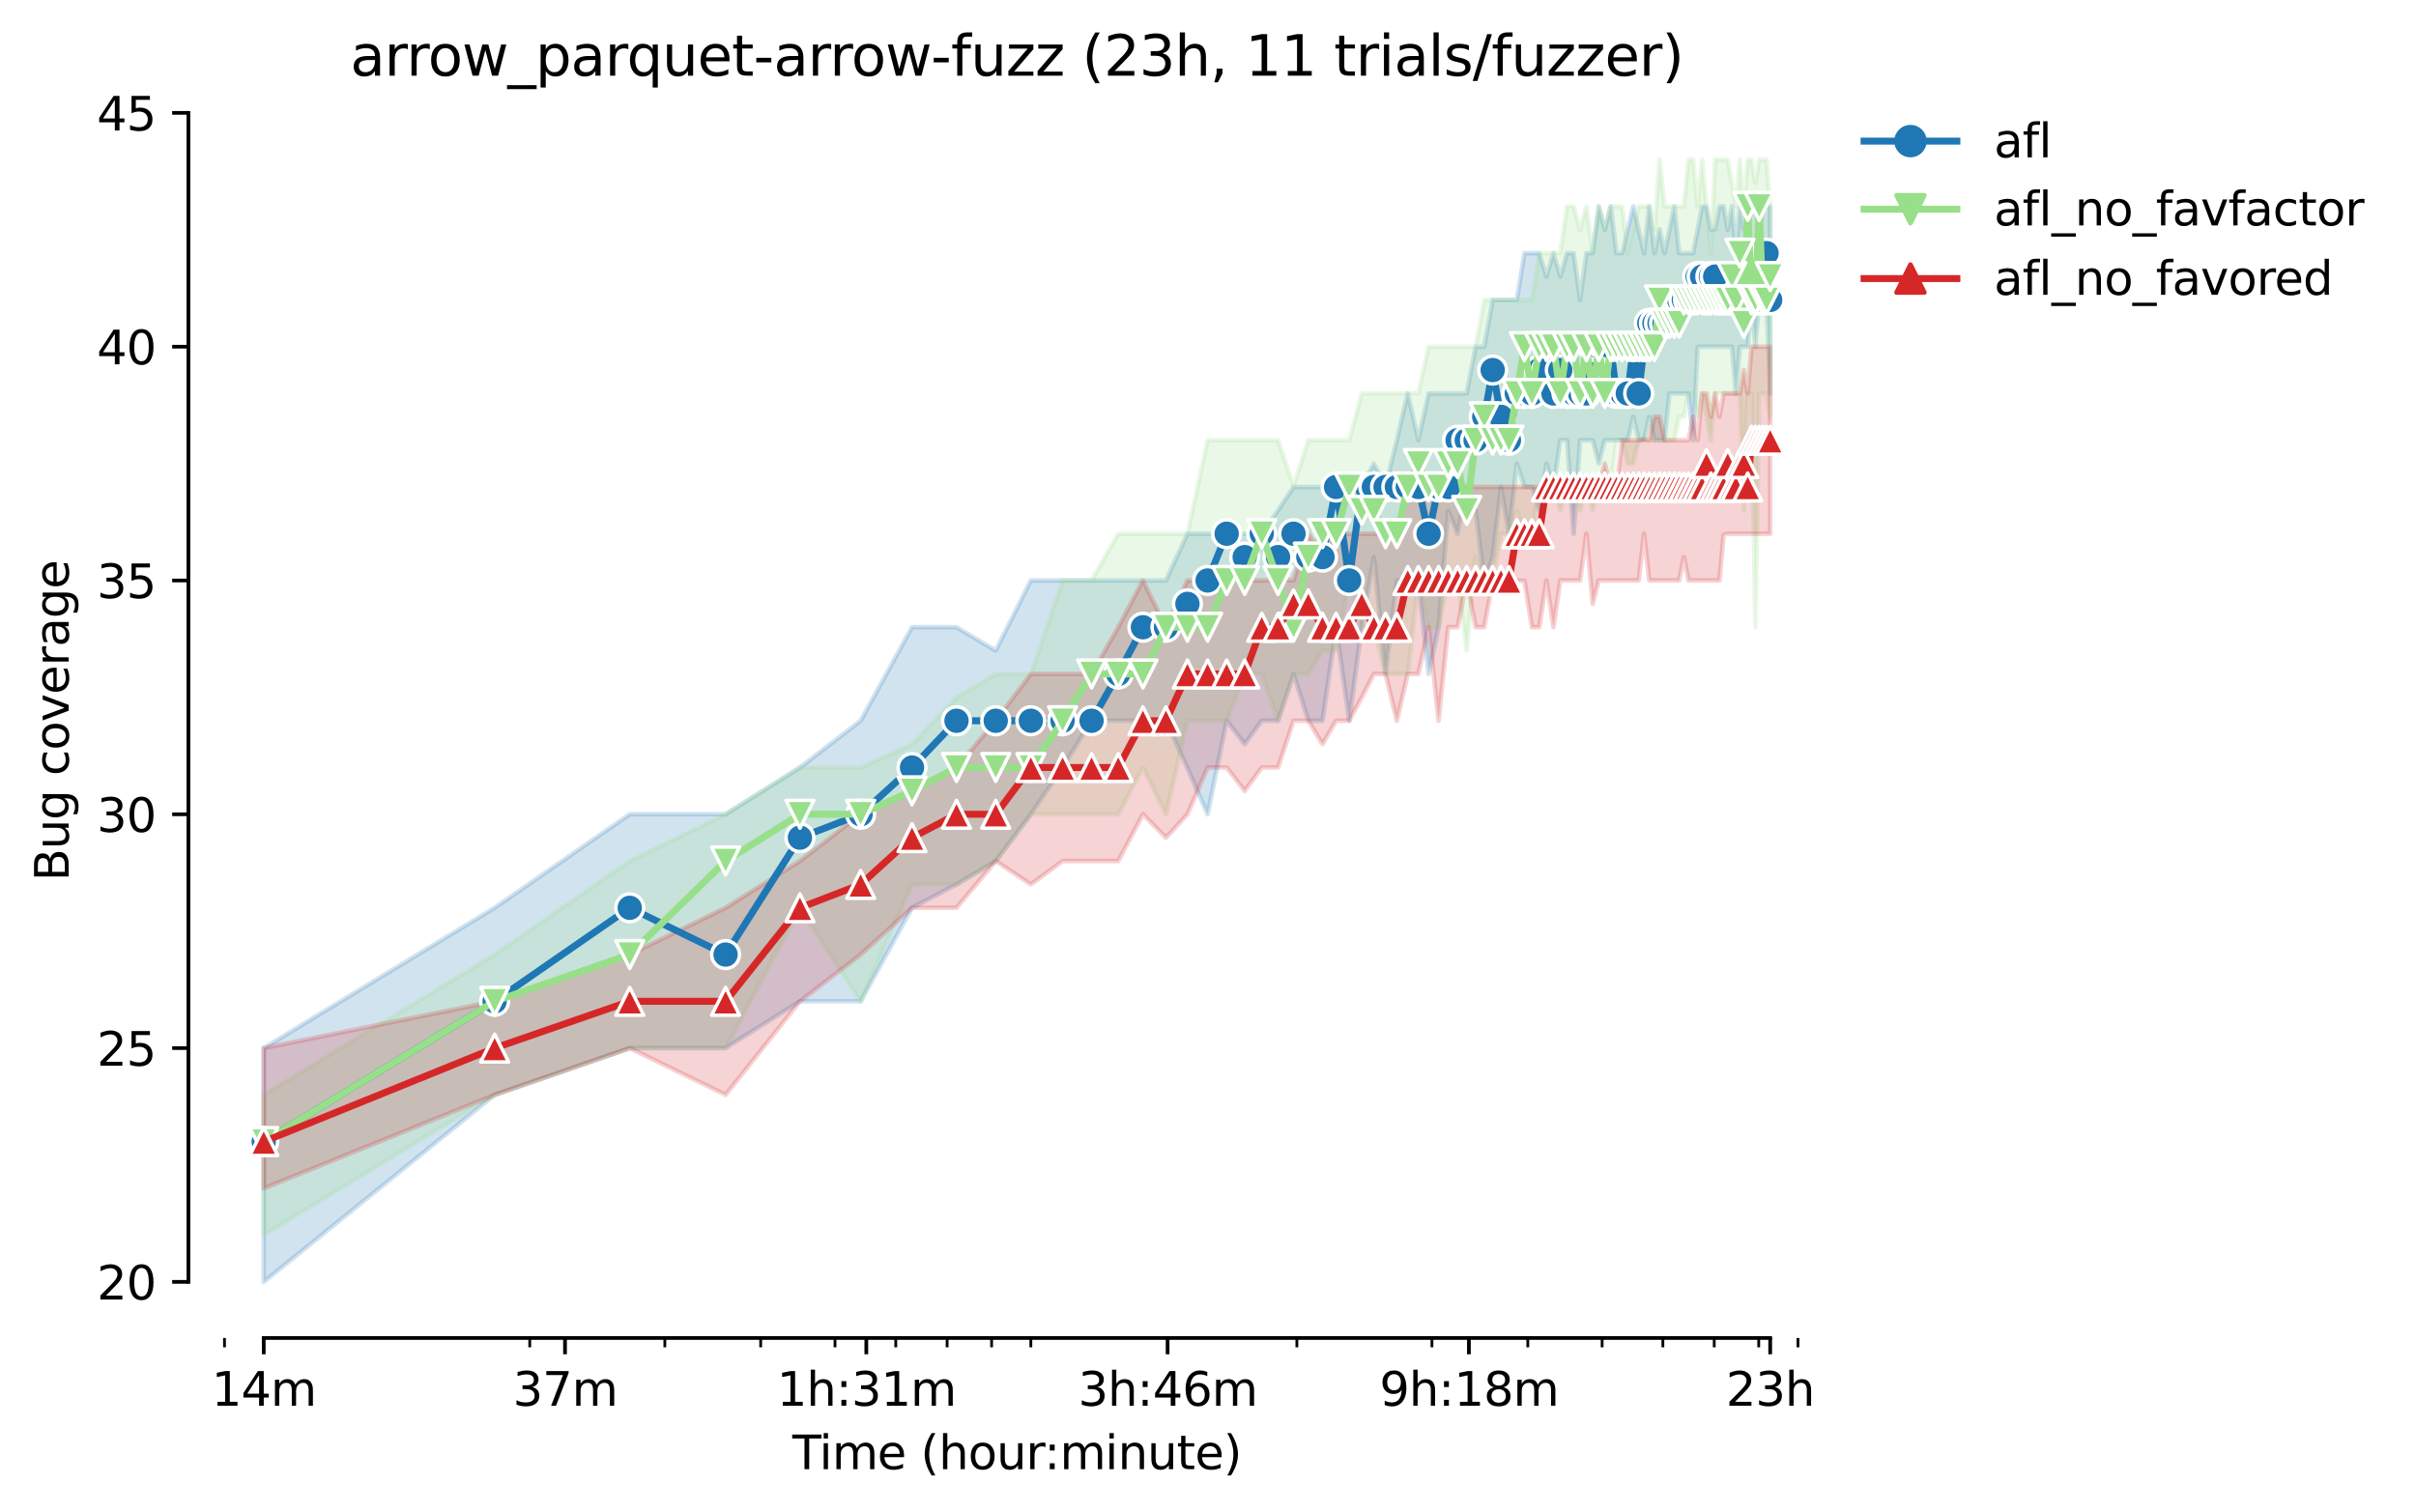 <?xml version="1.0" encoding="utf-8" standalone="no"?>
<!DOCTYPE svg PUBLIC "-//W3C//DTD SVG 1.1//EN"
  "http://www.w3.org/Graphics/SVG/1.1/DTD/svg11.dtd">
<svg height="325.986pt" version="1.1" viewBox="0 0 520.67 325.986" width="520.67pt" xmlns="http://www.w3.org/2000/svg" xmlns:xlink="http://www.w3.org/1999/xlink">
 <defs>
  <style type="text/css">*{stroke-linecap:butt;stroke-linejoin:round;}</style>
 </defs>
 <g id="figure_1">
  <g id="patch_1">
   <path d="M 0 325.986 
L 520.67 325.986 
L 520.67 0 
L 0 0 
z
" style="fill:#ffffff;"/>
  </g>
  <g id="axes_1">
   <g id="patch_2">
    <path d="M 40.603 288.43 
L 397.723 288.43 
L 397.723 22.318 
L 40.603 22.318 
z
" style="fill:#ffffff;"/>
   </g>
   <g id="PolyCollection_1">
    <defs>
     <path d="M 56.836 -100.052 
L 56.836 -49.652 
L 106.602 -89.972 
L 135.714 -100.052 
L 156.369 -100.052 
L 172.39 -110.132 
L 185.48 -110.132 
L 196.548 -130.292 
L 206.135 -135.332 
L 214.592 -140.372 
L 222.156 -150.452 
L 228.999 -160.532 
L 235.247 -170.612 
L 240.994 -170.612 
L 246.314 -170.612 
L 251.268 -170.612 
L 255.902 -160.406 
L 260.254 -150.452 
L 264.358 -170.612 
L 268.24 -165.572 
L 271.923 -170.612 
L 275.426 -170.612 
L 278.766 -180.692 
L 281.957 -170.612 
L 285.013 -170.612 
L 287.944 -190.772 
L 290.76 -170.612 
L 293.47 -190.772 
L 296.081 -205.892 
L 298.6 -180.692 
L 301.034 -200.852 
L 303.389 -200.852 
L 305.668 -200.6 
L 307.877 -180.692 
L 310.021 -190.772 
L 312.102 -215.846 
L 314.125 -210.932 
L 316.092 -221.012 
L 318.007 -215.972 
L 319.872 -200.852 
L 321.689 -205.892 
L 323.462 -221.012 
L 325.192 -210.932 
L 326.882 -226.052 
L 328.532 -221.012 
L 330.146 -221.012 
L 331.724 -215.972 
L 333.268 -226.052 
L 334.78 -220.76 
L 336.26 -231.092 
L 337.711 -231.092 
L 339.132 -210.932 
L 340.527 -231.092 
L 341.894 -231.092 
L 343.236 -231.092 
L 344.554 -226.052 
L 345.847 -231.092 
L 347.118 -231.092 
L 348.367 -231.092 
L 349.594 -231.092 
L 350.801 -231.092 
L 351.988 -236.132 
L 353.155 -231.092 
L 354.304 -231.092 
L 355.435 -236.132 
L 356.548 -231.092 
L 357.644 -231.092 
L 358.724 -231.092 
L 359.787 -241.172 
L 360.835 -241.172 
L 361.869 -241.172 
L 362.887 -241.172 
L 363.891 -241.172 
L 364.881 -231.092 
L 365.858 -251.252 
L 366.822 -251.252 
L 367.773 -251.252 
L 368.712 -251.252 
L 369.638 -251.252 
L 370.553 -251.252 
L 371.456 -251.252 
L 372.348 -251.252 
L 373.229 -251.252 
L 374.099 -241.172 
L 374.959 -251.252 
L 375.809 -251.252 
L 376.648 -251.252 
L 377.478 -261.332 
L 378.299 -251.252 
L 379.11 -261.332 
L 379.912 -261.332 
L 380.706 -261.332 
L 381.49 -241.172 
L 381.49 -281.492 
L 381.49 -281.492 
L 380.706 -281.492 
L 379.912 -281.492 
L 379.11 -276.452 
L 378.299 -281.492 
L 377.478 -281.492 
L 376.648 -281.492 
L 375.809 -276.578 
L 374.959 -281.492 
L 374.099 -271.664 
L 373.229 -281.492 
L 372.348 -276.452 
L 371.456 -281.492 
L 370.553 -281.492 
L 369.638 -276.578 
L 368.712 -276.452 
L 367.773 -281.492 
L 366.822 -281.492 
L 365.858 -276.452 
L 364.881 -271.412 
L 363.891 -271.412 
L 362.887 -271.412 
L 361.869 -271.412 
L 360.835 -281.492 
L 359.787 -276.452 
L 358.724 -271.412 
L 357.644 -276.578 
L 356.548 -271.412 
L 355.435 -281.492 
L 354.304 -271.412 
L 353.155 -276.452 
L 351.988 -281.492 
L 350.801 -276.452 
L 349.594 -271.412 
L 348.367 -271.412 
L 347.118 -281.492 
L 345.847 -276.452 
L 344.554 -281.492 
L 343.236 -271.412 
L 341.894 -271.412 
L 340.527 -261.332 
L 339.132 -271.412 
L 337.711 -271.412 
L 336.26 -266.372 
L 334.78 -271.412 
L 333.268 -266.372 
L 331.724 -271.412 
L 330.146 -271.412 
L 328.532 -271.412 
L 326.882 -261.332 
L 325.192 -261.332 
L 323.462 -261.332 
L 321.689 -261.332 
L 319.872 -251.252 
L 318.007 -251.252 
L 316.092 -241.172 
L 314.125 -241.172 
L 312.102 -241.172 
L 310.021 -241.172 
L 307.877 -241.172 
L 305.668 -231.092 
L 303.389 -241.172 
L 301.034 -231.092 
L 298.6 -221.264 
L 296.081 -226.052 
L 293.47 -221.012 
L 290.76 -221.012 
L 287.944 -221.012 
L 285.013 -221.012 
L 281.957 -221.012 
L 278.766 -221.012 
L 275.426 -215.972 
L 271.923 -210.932 
L 268.24 -210.932 
L 264.358 -210.932 
L 260.254 -210.932 
L 255.902 -210.932 
L 251.268 -200.852 
L 246.314 -200.852 
L 240.994 -200.852 
L 235.247 -200.852 
L 228.999 -200.852 
L 222.156 -200.852 
L 214.592 -185.732 
L 206.135 -190.772 
L 196.548 -190.772 
L 185.48 -170.612 
L 172.39 -160.532 
L 156.369 -150.452 
L 135.714 -150.452 
L 106.602 -130.292 
L 56.836 -100.052 
z
" id="mdc90c95e74" style="stroke:#1f77b4;stroke-opacity:0.2;"/>
    </defs>
    <g clip-path="url(#p3045fe350e)">
     <use style="fill:#1f77b4;fill-opacity:0.2;stroke:#1f77b4;stroke-opacity:0.2;" x="0" xlink:href="#mdc90c95e74" y="325.986"/>
    </g>
   </g>
   <g id="PolyCollection_2">
    <defs>
     <path d="M 56.836 -89.972 
L 56.836 -59.732 
L 106.602 -89.972 
L 135.714 -100.052 
L 156.369 -100.052 
L 172.39 -130.292 
L 185.48 -110.132 
L 196.548 -135.332 
L 206.135 -135.332 
L 214.592 -140.372 
L 222.156 -150.452 
L 228.999 -150.452 
L 235.247 -150.452 
L 240.994 -150.452 
L 246.314 -160.532 
L 251.268 -150.452 
L 255.902 -170.612 
L 260.254 -170.612 
L 264.358 -170.612 
L 268.24 -180.692 
L 271.923 -180.692 
L 275.426 -170.612 
L 278.766 -180.692 
L 281.957 -180.692 
L 285.013 -185.732 
L 287.944 -185.732 
L 290.76 -200.852 
L 293.47 -190.772 
L 296.081 -190.772 
L 298.6 -180.692 
L 301.034 -180.692 
L 303.389 -180.692 
L 305.668 -200.852 
L 307.877 -190.772 
L 310.021 -190.772 
L 312.102 -200.852 
L 314.125 -200.852 
L 316.092 -185.732 
L 318.007 -205.892 
L 319.872 -200.852 
L 321.689 -200.852 
L 323.462 -210.932 
L 325.192 -210.932 
L 326.882 -215.846 
L 328.532 -210.932 
L 330.146 -210.932 
L 331.724 -221.012 
L 333.268 -221.012 
L 334.78 -221.012 
L 336.26 -215.972 
L 337.711 -221.012 
L 339.132 -221.012 
L 340.527 -215.972 
L 341.894 -221.012 
L 343.236 -215.972 
L 344.554 -221.012 
L 345.847 -221.012 
L 347.118 -221.012 
L 348.367 -231.092 
L 349.594 -231.092 
L 350.801 -226.052 
L 351.988 -226.052 
L 353.155 -231.092 
L 354.304 -231.092 
L 355.435 -231.092 
L 356.548 -230.966 
L 357.644 -231.092 
L 358.724 -230.966 
L 359.787 -231.092 
L 360.835 -231.092 
L 361.869 -236.132 
L 362.887 -236.132 
L 363.891 -241.172 
L 364.881 -241.172 
L 365.858 -236.132 
L 366.822 -241.172 
L 367.773 -236.132 
L 368.712 -231.092 
L 369.638 -241.172 
L 370.553 -241.172 
L 371.456 -241.172 
L 372.348 -241.172 
L 373.229 -241.172 
L 374.099 -241.172 
L 374.959 -241.172 
L 375.809 -215.972 
L 376.648 -241.172 
L 377.478 -241.172 
L 378.299 -190.772 
L 379.11 -241.172 
L 379.912 -241.172 
L 380.706 -241.172 
L 381.49 -235.88 
L 381.49 -281.492 
L 381.49 -281.492 
L 380.706 -291.572 
L 379.912 -291.572 
L 379.11 -291.572 
L 378.299 -286.532 
L 377.478 -291.572 
L 376.648 -291.572 
L 375.809 -281.492 
L 374.959 -291.572 
L 374.099 -281.492 
L 373.229 -286.532 
L 372.348 -291.572 
L 371.456 -291.572 
L 370.553 -291.572 
L 369.638 -291.572 
L 368.712 -271.412 
L 367.773 -281.492 
L 366.822 -291.572 
L 365.858 -281.492 
L 364.881 -291.572 
L 363.891 -291.572 
L 362.887 -281.492 
L 361.869 -281.492 
L 360.835 -281.492 
L 359.787 -281.492 
L 358.724 -281.492 
L 357.644 -291.572 
L 356.548 -276.452 
L 355.435 -281.492 
L 354.304 -281.492 
L 353.155 -281.492 
L 351.988 -276.452 
L 350.801 -271.412 
L 349.594 -281.492 
L 348.367 -281.492 
L 347.118 -281.492 
L 345.847 -276.452 
L 344.554 -281.492 
L 343.236 -271.538 
L 341.894 -281.492 
L 340.527 -276.452 
L 339.132 -281.492 
L 337.711 -281.492 
L 336.26 -271.538 
L 334.78 -271.412 
L 333.268 -271.412 
L 331.724 -271.412 
L 330.146 -261.332 
L 328.532 -261.332 
L 326.882 -261.332 
L 325.192 -261.332 
L 323.462 -261.332 
L 321.689 -261.332 
L 319.872 -261.332 
L 318.007 -251.252 
L 316.092 -251.252 
L 314.125 -251.252 
L 312.102 -251.252 
L 310.021 -251.252 
L 307.877 -251.252 
L 305.668 -241.298 
L 303.389 -241.172 
L 301.034 -241.172 
L 298.6 -241.172 
L 296.081 -241.172 
L 293.47 -241.172 
L 290.76 -231.092 
L 287.944 -231.092 
L 285.013 -231.092 
L 281.957 -231.092 
L 278.766 -221.264 
L 275.426 -231.092 
L 271.923 -231.092 
L 268.24 -231.092 
L 264.358 -231.092 
L 260.254 -231.092 
L 255.902 -210.932 
L 251.268 -210.932 
L 246.314 -210.932 
L 240.994 -210.932 
L 235.247 -200.852 
L 228.999 -200.852 
L 222.156 -180.692 
L 214.592 -180.692 
L 206.135 -175.652 
L 196.548 -165.572 
L 185.48 -160.532 
L 172.39 -160.532 
L 156.369 -150.452 
L 135.714 -140.372 
L 106.602 -120.212 
L 56.836 -89.972 
z
" id="md2890abc9b" style="stroke:#98df8a;stroke-opacity:0.2;"/>
    </defs>
    <g clip-path="url(#p3045fe350e)">
     <use style="fill:#98df8a;fill-opacity:0.2;stroke:#98df8a;stroke-opacity:0.2;" x="0" xlink:href="#md2890abc9b" y="325.986"/>
    </g>
   </g>
   <g id="PolyCollection_3">
    <defs>
     <path d="M 56.836 -100.052 
L 56.836 -69.812 
L 106.602 -89.972 
L 135.714 -100.052 
L 156.369 -89.972 
L 172.39 -110.132 
L 185.48 -120.212 
L 196.548 -130.292 
L 206.135 -130.292 
L 214.592 -140.372 
L 222.156 -135.332 
L 228.999 -140.372 
L 235.247 -140.372 
L 240.994 -140.372 
L 246.314 -150.452 
L 251.268 -145.412 
L 255.902 -150.452 
L 260.254 -160.532 
L 264.358 -160.532 
L 268.24 -155.492 
L 271.923 -160.532 
L 275.426 -160.532 
L 278.766 -170.612 
L 281.957 -170.612 
L 285.013 -165.572 
L 287.944 -170.612 
L 290.76 -170.612 
L 293.47 -175.652 
L 296.081 -180.692 
L 298.6 -180.692 
L 301.034 -170.612 
L 303.389 -180.692 
L 305.668 -180.692 
L 307.877 -190.772 
L 310.021 -170.612 
L 312.102 -190.772 
L 314.125 -190.772 
L 316.092 -200.852 
L 318.007 -190.772 
L 319.872 -190.772 
L 321.689 -200.6 
L 323.462 -200.852 
L 325.192 -200.852 
L 326.882 -200.852 
L 328.532 -200.726 
L 330.146 -190.772 
L 331.724 -190.772 
L 333.268 -200.852 
L 334.78 -190.772 
L 336.26 -200.852 
L 337.711 -200.852 
L 339.132 -200.852 
L 340.527 -200.852 
L 341.894 -210.932 
L 343.236 -195.812 
L 344.554 -200.852 
L 345.847 -200.852 
L 347.118 -200.852 
L 348.367 -200.852 
L 349.594 -200.852 
L 350.801 -200.852 
L 351.988 -200.852 
L 353.155 -200.852 
L 354.304 -210.932 
L 355.435 -200.852 
L 356.548 -200.852 
L 357.644 -200.852 
L 358.724 -200.852 
L 359.787 -200.852 
L 360.835 -200.852 
L 361.869 -200.852 
L 362.887 -205.892 
L 363.891 -200.852 
L 364.881 -200.852 
L 365.858 -200.852 
L 366.822 -200.852 
L 367.773 -200.852 
L 368.712 -200.852 
L 369.638 -200.852 
L 370.553 -200.852 
L 371.456 -210.68 
L 372.348 -210.932 
L 373.229 -210.932 
L 374.099 -210.932 
L 374.959 -210.932 
L 375.809 -210.932 
L 376.648 -210.932 
L 377.478 -210.932 
L 378.299 -210.932 
L 379.11 -210.932 
L 379.912 -210.932 
L 380.706 -210.932 
L 381.49 -210.932 
L 381.49 -251.252 
L 381.49 -251.252 
L 380.706 -251.252 
L 379.912 -251.252 
L 379.11 -251.252 
L 378.299 -251.252 
L 377.478 -251.252 
L 376.648 -241.172 
L 375.809 -246.212 
L 374.959 -241.172 
L 374.099 -241.172 
L 373.229 -241.172 
L 372.348 -241.172 
L 371.456 -241.172 
L 370.553 -236.132 
L 369.638 -241.172 
L 368.712 -236.132 
L 367.773 -241.172 
L 366.822 -241.172 
L 365.858 -231.092 
L 364.881 -236.132 
L 363.891 -231.092 
L 362.887 -231.092 
L 361.869 -231.092 
L 360.835 -231.092 
L 359.787 -231.092 
L 358.724 -231.092 
L 357.644 -236.132 
L 356.548 -236.132 
L 355.435 -231.092 
L 354.304 -231.344 
L 353.155 -231.092 
L 351.988 -231.092 
L 350.801 -231.092 
L 349.594 -231.092 
L 348.367 -221.012 
L 347.118 -221.012 
L 345.847 -226.052 
L 344.554 -221.012 
L 343.236 -221.012 
L 341.894 -221.012 
L 340.527 -221.012 
L 339.132 -221.012 
L 337.711 -221.012 
L 336.26 -221.012 
L 334.78 -221.012 
L 333.268 -221.012 
L 331.724 -221.012 
L 330.146 -221.012 
L 328.532 -221.012 
L 326.882 -221.012 
L 325.192 -221.012 
L 323.462 -221.012 
L 321.689 -221.012 
L 319.872 -221.012 
L 318.007 -221.012 
L 316.092 -221.012 
L 314.125 -221.012 
L 312.102 -221.012 
L 310.021 -221.012 
L 307.877 -221.012 
L 305.668 -221.012 
L 303.389 -221.012 
L 301.034 -210.932 
L 298.6 -210.932 
L 296.081 -210.932 
L 293.47 -210.932 
L 290.76 -210.932 
L 287.944 -210.932 
L 285.013 -205.892 
L 281.957 -210.932 
L 278.766 -200.852 
L 275.426 -200.978 
L 271.923 -200.852 
L 268.24 -200.852 
L 264.358 -200.852 
L 260.254 -200.852 
L 255.902 -200.852 
L 251.268 -190.772 
L 246.314 -200.852 
L 240.994 -190.772 
L 235.247 -180.692 
L 228.999 -180.692 
L 222.156 -180.692 
L 214.592 -170.612 
L 206.135 -160.532 
L 196.548 -155.492 
L 185.48 -150.452 
L 172.39 -140.372 
L 156.369 -130.292 
L 135.714 -120.212 
L 106.602 -110.132 
L 56.836 -100.052 
z
" id="m06cdc38ce0" style="stroke:#d62728;stroke-opacity:0.2;"/>
    </defs>
    <g clip-path="url(#p3045fe350e)">
     <use style="fill:#d62728;fill-opacity:0.2;stroke:#d62728;stroke-opacity:0.2;" x="0" xlink:href="#m06cdc38ce0" y="325.986"/>
    </g>
   </g>
   <g id="matplotlib.axis_1">
    <g id="xtick_1">
     <g id="line2d_1">
      <defs>
       <path d="M 0 0 
L 0 3.5 
" id="m7a3e4979ee" style="stroke:#000000;stroke-width:0.8;"/>
      </defs>
      <g>
       <use style="stroke:#000000;stroke-width:0.8;" x="56.836" xlink:href="#m7a3e4979ee" y="288.43"/>
      </g>
     </g>
     <g id="text_1">
      <!-- 14m -->
      <g transform="translate(45.603 303.029)scale(0.1 -0.1)">
       <defs>
        <path d="M 794 531 
L 1825 531 
L 1825 4091 
L 703 3866 
L 703 4441 
L 1819 4666 
L 2450 4666 
L 2450 531 
L 3481 531 
L 3481 0 
L 794 0 
L 794 531 
z
" id="DejaVuSans-31" transform="scale(0.016)"/>
        <path d="M 2419 4116 
L 825 1625 
L 2419 1625 
L 2419 4116 
z
M 2253 4666 
L 3047 4666 
L 3047 1625 
L 3713 1625 
L 3713 1100 
L 3047 1100 
L 3047 0 
L 2419 0 
L 2419 1100 
L 313 1100 
L 313 1709 
L 2253 4666 
z
" id="DejaVuSans-34" transform="scale(0.016)"/>
        <path d="M 3328 2828 
Q 3544 3216 3844 3400 
Q 4144 3584 4550 3584 
Q 5097 3584 5394 3201 
Q 5691 2819 5691 2113 
L 5691 0 
L 5113 0 
L 5113 2094 
Q 5113 2597 4934 2840 
Q 4756 3084 4391 3084 
Q 3944 3084 3684 2787 
Q 3425 2491 3425 1978 
L 3425 0 
L 2847 0 
L 2847 2094 
Q 2847 2600 2669 2842 
Q 2491 3084 2119 3084 
Q 1678 3084 1418 2786 
Q 1159 2488 1159 1978 
L 1159 0 
L 581 0 
L 581 3500 
L 1159 3500 
L 1159 2956 
Q 1356 3278 1631 3431 
Q 1906 3584 2284 3584 
Q 2666 3584 2933 3390 
Q 3200 3197 3328 2828 
z
" id="DejaVuSans-6d" transform="scale(0.016)"/>
       </defs>
       <use xlink:href="#DejaVuSans-31"/>
       <use x="63.623" xlink:href="#DejaVuSans-34"/>
       <use x="127.246" xlink:href="#DejaVuSans-6d"/>
      </g>
     </g>
    </g>
    <g id="xtick_2">
     <g id="line2d_2">
      <g>
       <use style="stroke:#000000;stroke-width:0.8;" x="121.767" xlink:href="#m7a3e4979ee" y="288.43"/>
      </g>
     </g>
     <g id="text_2">
      <!-- 37m -->
      <g transform="translate(110.534 303.029)scale(0.1 -0.1)">
       <defs>
        <path d="M 2597 2516 
Q 3050 2419 3304 2112 
Q 3559 1806 3559 1356 
Q 3559 666 3084 287 
Q 2609 -91 1734 -91 
Q 1441 -91 1130 -33 
Q 819 25 488 141 
L 488 750 
Q 750 597 1062 519 
Q 1375 441 1716 441 
Q 2309 441 2620 675 
Q 2931 909 2931 1356 
Q 2931 1769 2642 2001 
Q 2353 2234 1838 2234 
L 1294 2234 
L 1294 2753 
L 1863 2753 
Q 2328 2753 2575 2939 
Q 2822 3125 2822 3475 
Q 2822 3834 2567 4026 
Q 2313 4219 1838 4219 
Q 1578 4219 1281 4162 
Q 984 4106 628 3988 
L 628 4550 
Q 988 4650 1302 4700 
Q 1616 4750 1894 4750 
Q 2613 4750 3031 4423 
Q 3450 4097 3450 3541 
Q 3450 3153 3228 2886 
Q 3006 2619 2597 2516 
z
" id="DejaVuSans-33" transform="scale(0.016)"/>
        <path d="M 525 4666 
L 3525 4666 
L 3525 4397 
L 1831 0 
L 1172 0 
L 2766 4134 
L 525 4134 
L 525 4666 
z
" id="DejaVuSans-37" transform="scale(0.016)"/>
       </defs>
       <use xlink:href="#DejaVuSans-33"/>
       <use x="63.623" xlink:href="#DejaVuSans-37"/>
       <use x="127.246" xlink:href="#DejaVuSans-6d"/>
      </g>
     </g>
    </g>
    <g id="xtick_3">
     <g id="line2d_3">
      <g>
       <use style="stroke:#000000;stroke-width:0.8;" x="186.698" xlink:href="#m7a3e4979ee" y="288.43"/>
      </g>
     </g>
     <g id="text_3">
      <!-- 1h:31m -->
      <g transform="translate(167.431 303.029)scale(0.1 -0.1)">
       <defs>
        <path d="M 3513 2113 
L 3513 0 
L 2938 0 
L 2938 2094 
Q 2938 2591 2744 2837 
Q 2550 3084 2163 3084 
Q 1697 3084 1428 2787 
Q 1159 2491 1159 1978 
L 1159 0 
L 581 0 
L 581 4863 
L 1159 4863 
L 1159 2956 
Q 1366 3272 1645 3428 
Q 1925 3584 2291 3584 
Q 2894 3584 3203 3211 
Q 3513 2838 3513 2113 
z
" id="DejaVuSans-68" transform="scale(0.016)"/>
        <path d="M 750 794 
L 1409 794 
L 1409 0 
L 750 0 
L 750 794 
z
M 750 3309 
L 1409 3309 
L 1409 2516 
L 750 2516 
L 750 3309 
z
" id="DejaVuSans-3a" transform="scale(0.016)"/>
       </defs>
       <use xlink:href="#DejaVuSans-31"/>
       <use x="63.623" xlink:href="#DejaVuSans-68"/>
       <use x="127.002" xlink:href="#DejaVuSans-3a"/>
       <use x="160.693" xlink:href="#DejaVuSans-33"/>
       <use x="224.316" xlink:href="#DejaVuSans-31"/>
       <use x="287.939" xlink:href="#DejaVuSans-6d"/>
      </g>
     </g>
    </g>
    <g id="xtick_4">
     <g id="line2d_4">
      <g>
       <use style="stroke:#000000;stroke-width:0.8;" x="251.629" xlink:href="#m7a3e4979ee" y="288.43"/>
      </g>
     </g>
     <g id="text_4">
      <!-- 3h:46m -->
      <g transform="translate(232.362 303.029)scale(0.1 -0.1)">
       <defs>
        <path d="M 2113 2584 
Q 1688 2584 1439 2293 
Q 1191 2003 1191 1497 
Q 1191 994 1439 701 
Q 1688 409 2113 409 
Q 2538 409 2786 701 
Q 3034 994 3034 1497 
Q 3034 2003 2786 2293 
Q 2538 2584 2113 2584 
z
M 3366 4563 
L 3366 3988 
Q 3128 4100 2886 4159 
Q 2644 4219 2406 4219 
Q 1781 4219 1451 3797 
Q 1122 3375 1075 2522 
Q 1259 2794 1537 2939 
Q 1816 3084 2150 3084 
Q 2853 3084 3261 2657 
Q 3669 2231 3669 1497 
Q 3669 778 3244 343 
Q 2819 -91 2113 -91 
Q 1303 -91 875 529 
Q 447 1150 447 2328 
Q 447 3434 972 4092 
Q 1497 4750 2381 4750 
Q 2619 4750 2861 4703 
Q 3103 4656 3366 4563 
z
" id="DejaVuSans-36" transform="scale(0.016)"/>
       </defs>
       <use xlink:href="#DejaVuSans-33"/>
       <use x="63.623" xlink:href="#DejaVuSans-68"/>
       <use x="127.002" xlink:href="#DejaVuSans-3a"/>
       <use x="160.693" xlink:href="#DejaVuSans-34"/>
       <use x="224.316" xlink:href="#DejaVuSans-36"/>
       <use x="287.939" xlink:href="#DejaVuSans-6d"/>
      </g>
     </g>
    </g>
    <g id="xtick_5">
     <g id="line2d_5">
      <g>
       <use style="stroke:#000000;stroke-width:0.8;" x="316.56" xlink:href="#m7a3e4979ee" y="288.43"/>
      </g>
     </g>
     <g id="text_5">
      <!-- 9h:18m -->
      <g transform="translate(297.293 303.029)scale(0.1 -0.1)">
       <defs>
        <path d="M 703 97 
L 703 672 
Q 941 559 1184 500 
Q 1428 441 1663 441 
Q 2288 441 2617 861 
Q 2947 1281 2994 2138 
Q 2813 1869 2534 1725 
Q 2256 1581 1919 1581 
Q 1219 1581 811 2004 
Q 403 2428 403 3163 
Q 403 3881 828 4315 
Q 1253 4750 1959 4750 
Q 2769 4750 3195 4129 
Q 3622 3509 3622 2328 
Q 3622 1225 3098 567 
Q 2575 -91 1691 -91 
Q 1453 -91 1209 -44 
Q 966 3 703 97 
z
M 1959 2075 
Q 2384 2075 2632 2365 
Q 2881 2656 2881 3163 
Q 2881 3666 2632 3958 
Q 2384 4250 1959 4250 
Q 1534 4250 1286 3958 
Q 1038 3666 1038 3163 
Q 1038 2656 1286 2365 
Q 1534 2075 1959 2075 
z
" id="DejaVuSans-39" transform="scale(0.016)"/>
        <path d="M 2034 2216 
Q 1584 2216 1326 1975 
Q 1069 1734 1069 1313 
Q 1069 891 1326 650 
Q 1584 409 2034 409 
Q 2484 409 2743 651 
Q 3003 894 3003 1313 
Q 3003 1734 2745 1975 
Q 2488 2216 2034 2216 
z
M 1403 2484 
Q 997 2584 770 2862 
Q 544 3141 544 3541 
Q 544 4100 942 4425 
Q 1341 4750 2034 4750 
Q 2731 4750 3128 4425 
Q 3525 4100 3525 3541 
Q 3525 3141 3298 2862 
Q 3072 2584 2669 2484 
Q 3125 2378 3379 2068 
Q 3634 1759 3634 1313 
Q 3634 634 3220 271 
Q 2806 -91 2034 -91 
Q 1263 -91 848 271 
Q 434 634 434 1313 
Q 434 1759 690 2068 
Q 947 2378 1403 2484 
z
M 1172 3481 
Q 1172 3119 1398 2916 
Q 1625 2713 2034 2713 
Q 2441 2713 2670 2916 
Q 2900 3119 2900 3481 
Q 2900 3844 2670 4047 
Q 2441 4250 2034 4250 
Q 1625 4250 1398 4047 
Q 1172 3844 1172 3481 
z
" id="DejaVuSans-38" transform="scale(0.016)"/>
       </defs>
       <use xlink:href="#DejaVuSans-39"/>
       <use x="63.623" xlink:href="#DejaVuSans-68"/>
       <use x="127.002" xlink:href="#DejaVuSans-3a"/>
       <use x="160.693" xlink:href="#DejaVuSans-31"/>
       <use x="224.316" xlink:href="#DejaVuSans-38"/>
       <use x="287.939" xlink:href="#DejaVuSans-6d"/>
      </g>
     </g>
    </g>
    <g id="xtick_6">
     <g id="line2d_6">
      <g>
       <use style="stroke:#000000;stroke-width:0.8;" x="381.491" xlink:href="#m7a3e4979ee" y="288.43"/>
      </g>
     </g>
     <g id="text_6">
      <!-- 23h -->
      <g transform="translate(371.96 303.029)scale(0.1 -0.1)">
       <defs>
        <path d="M 1228 531 
L 3431 531 
L 3431 0 
L 469 0 
L 469 531 
Q 828 903 1448 1529 
Q 2069 2156 2228 2338 
Q 2531 2678 2651 2914 
Q 2772 3150 2772 3378 
Q 2772 3750 2511 3984 
Q 2250 4219 1831 4219 
Q 1534 4219 1204 4116 
Q 875 4013 500 3803 
L 500 4441 
Q 881 4594 1212 4672 
Q 1544 4750 1819 4750 
Q 2544 4750 2975 4387 
Q 3406 4025 3406 3419 
Q 3406 3131 3298 2873 
Q 3191 2616 2906 2266 
Q 2828 2175 2409 1742 
Q 1991 1309 1228 531 
z
" id="DejaVuSans-32" transform="scale(0.016)"/>
       </defs>
       <use xlink:href="#DejaVuSans-32"/>
       <use x="63.623" xlink:href="#DejaVuSans-33"/>
       <use x="127.246" xlink:href="#DejaVuSans-68"/>
      </g>
     </g>
    </g>
    <g id="xtick_7">
     <g id="line2d_7">
      <defs>
       <path d="M 0 0 
L 0 2 
" id="m24bc1a2b69" style="stroke:#000000;stroke-width:0.6;"/>
      </defs>
      <g>
       <use style="stroke:#000000;stroke-width:0.6;" x="48.379" xlink:href="#m24bc1a2b69" y="288.43"/>
      </g>
     </g>
    </g>
    <g id="xtick_8">
     <g id="line2d_8">
      <g>
       <use style="stroke:#000000;stroke-width:0.6;" x="114.167" xlink:href="#m24bc1a2b69" y="288.43"/>
      </g>
     </g>
    </g>
    <g id="xtick_9">
     <g id="line2d_9">
      <g>
       <use style="stroke:#000000;stroke-width:0.6;" x="143.278" xlink:href="#m24bc1a2b69" y="288.43"/>
      </g>
     </g>
    </g>
    <g id="xtick_10">
     <g id="line2d_10">
      <g>
       <use style="stroke:#000000;stroke-width:0.6;" x="163.933" xlink:href="#m24bc1a2b69" y="288.43"/>
      </g>
     </g>
    </g>
    <g id="xtick_11">
     <g id="line2d_11">
      <g>
       <use style="stroke:#000000;stroke-width:0.6;" x="179.955" xlink:href="#m24bc1a2b69" y="288.43"/>
      </g>
     </g>
    </g>
    <g id="xtick_12">
     <g id="line2d_12">
      <g>
       <use style="stroke:#000000;stroke-width:0.6;" x="193.045" xlink:href="#m24bc1a2b69" y="288.43"/>
      </g>
     </g>
    </g>
    <g id="xtick_13">
     <g id="line2d_13">
      <g>
       <use style="stroke:#000000;stroke-width:0.6;" x="204.113" xlink:href="#m24bc1a2b69" y="288.43"/>
      </g>
     </g>
    </g>
    <g id="xtick_14">
     <g id="line2d_14">
      <g>
       <use style="stroke:#000000;stroke-width:0.6;" x="213.7" xlink:href="#m24bc1a2b69" y="288.43"/>
      </g>
     </g>
    </g>
    <g id="xtick_15">
     <g id="line2d_15">
      <g>
       <use style="stroke:#000000;stroke-width:0.6;" x="222.156" xlink:href="#m24bc1a2b69" y="288.43"/>
      </g>
     </g>
    </g>
    <g id="xtick_16">
     <g id="line2d_16">
      <g>
       <use style="stroke:#000000;stroke-width:0.6;" x="279.488" xlink:href="#m24bc1a2b69" y="288.43"/>
      </g>
     </g>
    </g>
    <g id="xtick_17">
     <g id="line2d_17">
      <g>
       <use style="stroke:#000000;stroke-width:0.6;" x="308.599" xlink:href="#m24bc1a2b69" y="288.43"/>
      </g>
     </g>
    </g>
    <g id="xtick_18">
     <g id="line2d_18">
      <g>
       <use style="stroke:#000000;stroke-width:0.6;" x="329.254" xlink:href="#m24bc1a2b69" y="288.43"/>
      </g>
     </g>
    </g>
    <g id="xtick_19">
     <g id="line2d_19">
      <g>
       <use style="stroke:#000000;stroke-width:0.6;" x="345.275" xlink:href="#m24bc1a2b69" y="288.43"/>
      </g>
     </g>
    </g>
    <g id="xtick_20">
     <g id="line2d_20">
      <g>
       <use style="stroke:#000000;stroke-width:0.6;" x="358.366" xlink:href="#m24bc1a2b69" y="288.43"/>
      </g>
     </g>
    </g>
    <g id="xtick_21">
     <g id="line2d_21">
      <g>
       <use style="stroke:#000000;stroke-width:0.6;" x="369.433" xlink:href="#m24bc1a2b69" y="288.43"/>
      </g>
     </g>
    </g>
    <g id="xtick_22">
     <g id="line2d_22">
      <g>
       <use style="stroke:#000000;stroke-width:0.6;" x="379.02" xlink:href="#m24bc1a2b69" y="288.43"/>
      </g>
     </g>
    </g>
    <g id="xtick_23">
     <g id="line2d_23">
      <g>
       <use style="stroke:#000000;stroke-width:0.6;" x="387.477" xlink:href="#m24bc1a2b69" y="288.43"/>
      </g>
     </g>
    </g>
    <g id="text_7">
     <!-- Time (hour:minute) -->
     <g transform="translate(170.756 316.707)scale(0.1 -0.1)">
      <defs>
       <path d="M -19 4666 
L 3928 4666 
L 3928 4134 
L 2272 4134 
L 2272 0 
L 1638 0 
L 1638 4134 
L -19 4134 
L -19 4666 
z
" id="DejaVuSans-54" transform="scale(0.016)"/>
       <path d="M 603 3500 
L 1178 3500 
L 1178 0 
L 603 0 
L 603 3500 
z
M 603 4863 
L 1178 4863 
L 1178 4134 
L 603 4134 
L 603 4863 
z
" id="DejaVuSans-69" transform="scale(0.016)"/>
       <path d="M 3597 1894 
L 3597 1613 
L 953 1613 
Q 991 1019 1311 708 
Q 1631 397 2203 397 
Q 2534 397 2845 478 
Q 3156 559 3463 722 
L 3463 178 
Q 3153 47 2828 -22 
Q 2503 -91 2169 -91 
Q 1331 -91 842 396 
Q 353 884 353 1716 
Q 353 2575 817 3079 
Q 1281 3584 2069 3584 
Q 2775 3584 3186 3129 
Q 3597 2675 3597 1894 
z
M 3022 2063 
Q 3016 2534 2758 2815 
Q 2500 3097 2075 3097 
Q 1594 3097 1305 2825 
Q 1016 2553 972 2059 
L 3022 2063 
z
" id="DejaVuSans-65" transform="scale(0.016)"/>
       <path id="DejaVuSans-20" transform="scale(0.016)"/>
       <path d="M 1984 4856 
Q 1566 4138 1362 3434 
Q 1159 2731 1159 2009 
Q 1159 1288 1364 580 
Q 1569 -128 1984 -844 
L 1484 -844 
Q 1016 -109 783 600 
Q 550 1309 550 2009 
Q 550 2706 781 3412 
Q 1013 4119 1484 4856 
L 1984 4856 
z
" id="DejaVuSans-28" transform="scale(0.016)"/>
       <path d="M 1959 3097 
Q 1497 3097 1228 2736 
Q 959 2375 959 1747 
Q 959 1119 1226 758 
Q 1494 397 1959 397 
Q 2419 397 2687 759 
Q 2956 1122 2956 1747 
Q 2956 2369 2687 2733 
Q 2419 3097 1959 3097 
z
M 1959 3584 
Q 2709 3584 3137 3096 
Q 3566 2609 3566 1747 
Q 3566 888 3137 398 
Q 2709 -91 1959 -91 
Q 1206 -91 779 398 
Q 353 888 353 1747 
Q 353 2609 779 3096 
Q 1206 3584 1959 3584 
z
" id="DejaVuSans-6f" transform="scale(0.016)"/>
       <path d="M 544 1381 
L 544 3500 
L 1119 3500 
L 1119 1403 
Q 1119 906 1312 657 
Q 1506 409 1894 409 
Q 2359 409 2629 706 
Q 2900 1003 2900 1516 
L 2900 3500 
L 3475 3500 
L 3475 0 
L 2900 0 
L 2900 538 
Q 2691 219 2414 64 
Q 2138 -91 1772 -91 
Q 1169 -91 856 284 
Q 544 659 544 1381 
z
M 1991 3584 
L 1991 3584 
z
" id="DejaVuSans-75" transform="scale(0.016)"/>
       <path d="M 2631 2963 
Q 2534 3019 2420 3045 
Q 2306 3072 2169 3072 
Q 1681 3072 1420 2755 
Q 1159 2438 1159 1844 
L 1159 0 
L 581 0 
L 581 3500 
L 1159 3500 
L 1159 2956 
Q 1341 3275 1631 3429 
Q 1922 3584 2338 3584 
Q 2397 3584 2469 3576 
Q 2541 3569 2628 3553 
L 2631 2963 
z
" id="DejaVuSans-72" transform="scale(0.016)"/>
       <path d="M 3513 2113 
L 3513 0 
L 2938 0 
L 2938 2094 
Q 2938 2591 2744 2837 
Q 2550 3084 2163 3084 
Q 1697 3084 1428 2787 
Q 1159 2491 1159 1978 
L 1159 0 
L 581 0 
L 581 3500 
L 1159 3500 
L 1159 2956 
Q 1366 3272 1645 3428 
Q 1925 3584 2291 3584 
Q 2894 3584 3203 3211 
Q 3513 2838 3513 2113 
z
" id="DejaVuSans-6e" transform="scale(0.016)"/>
       <path d="M 1172 4494 
L 1172 3500 
L 2356 3500 
L 2356 3053 
L 1172 3053 
L 1172 1153 
Q 1172 725 1289 603 
Q 1406 481 1766 481 
L 2356 481 
L 2356 0 
L 1766 0 
Q 1100 0 847 248 
Q 594 497 594 1153 
L 594 3053 
L 172 3053 
L 172 3500 
L 594 3500 
L 594 4494 
L 1172 4494 
z
" id="DejaVuSans-74" transform="scale(0.016)"/>
       <path d="M 513 4856 
L 1013 4856 
Q 1481 4119 1714 3412 
Q 1947 2706 1947 2009 
Q 1947 1309 1714 600 
Q 1481 -109 1013 -844 
L 513 -844 
Q 928 -128 1133 580 
Q 1338 1288 1338 2009 
Q 1338 2731 1133 3434 
Q 928 4138 513 4856 
z
" id="DejaVuSans-29" transform="scale(0.016)"/>
      </defs>
      <use xlink:href="#DejaVuSans-54"/>
      <use x="57.959" xlink:href="#DejaVuSans-69"/>
      <use x="85.742" xlink:href="#DejaVuSans-6d"/>
      <use x="183.154" xlink:href="#DejaVuSans-65"/>
      <use x="244.678" xlink:href="#DejaVuSans-20"/>
      <use x="276.465" xlink:href="#DejaVuSans-28"/>
      <use x="315.479" xlink:href="#DejaVuSans-68"/>
      <use x="378.857" xlink:href="#DejaVuSans-6f"/>
      <use x="440.039" xlink:href="#DejaVuSans-75"/>
      <use x="503.418" xlink:href="#DejaVuSans-72"/>
      <use x="542.781" xlink:href="#DejaVuSans-3a"/>
      <use x="576.473" xlink:href="#DejaVuSans-6d"/>
      <use x="673.885" xlink:href="#DejaVuSans-69"/>
      <use x="701.668" xlink:href="#DejaVuSans-6e"/>
      <use x="765.047" xlink:href="#DejaVuSans-75"/>
      <use x="828.426" xlink:href="#DejaVuSans-74"/>
      <use x="867.635" xlink:href="#DejaVuSans-65"/>
      <use x="929.158" xlink:href="#DejaVuSans-29"/>
     </g>
    </g>
   </g>
   <g id="matplotlib.axis_2">
    <g id="ytick_1">
     <g id="line2d_24">
      <defs>
       <path d="M 0 0 
L -3.5 0 
" id="mac2bba6fa2" style="stroke:#000000;stroke-width:0.8;"/>
      </defs>
      <g>
       <use style="stroke:#000000;stroke-width:0.8;" x="40.603" xlink:href="#mac2bba6fa2" y="276.334"/>
      </g>
     </g>
     <g id="text_8">
      <!-- 20 -->
      <g transform="translate(20.878 280.133)scale(0.1 -0.1)">
       <defs>
        <path d="M 2034 4250 
Q 1547 4250 1301 3770 
Q 1056 3291 1056 2328 
Q 1056 1369 1301 889 
Q 1547 409 2034 409 
Q 2525 409 2770 889 
Q 3016 1369 3016 2328 
Q 3016 3291 2770 3770 
Q 2525 4250 2034 4250 
z
M 2034 4750 
Q 2819 4750 3233 4129 
Q 3647 3509 3647 2328 
Q 3647 1150 3233 529 
Q 2819 -91 2034 -91 
Q 1250 -91 836 529 
Q 422 1150 422 2328 
Q 422 3509 836 4129 
Q 1250 4750 2034 4750 
z
" id="DejaVuSans-30" transform="scale(0.016)"/>
       </defs>
       <use xlink:href="#DejaVuSans-32"/>
       <use x="63.623" xlink:href="#DejaVuSans-30"/>
      </g>
     </g>
    </g>
    <g id="ytick_2">
     <g id="line2d_25">
      <g>
       <use style="stroke:#000000;stroke-width:0.8;" x="40.603" xlink:href="#mac2bba6fa2" y="225.934"/>
      </g>
     </g>
     <g id="text_9">
      <!-- 25 -->
      <g transform="translate(20.878 229.733)scale(0.1 -0.1)">
       <defs>
        <path d="M 691 4666 
L 3169 4666 
L 3169 4134 
L 1269 4134 
L 1269 2991 
Q 1406 3038 1543 3061 
Q 1681 3084 1819 3084 
Q 2600 3084 3056 2656 
Q 3513 2228 3513 1497 
Q 3513 744 3044 326 
Q 2575 -91 1722 -91 
Q 1428 -91 1123 -41 
Q 819 9 494 109 
L 494 744 
Q 775 591 1075 516 
Q 1375 441 1709 441 
Q 2250 441 2565 725 
Q 2881 1009 2881 1497 
Q 2881 1984 2565 2268 
Q 2250 2553 1709 2553 
Q 1456 2553 1204 2497 
Q 953 2441 691 2322 
L 691 4666 
z
" id="DejaVuSans-35" transform="scale(0.016)"/>
       </defs>
       <use xlink:href="#DejaVuSans-32"/>
       <use x="63.623" xlink:href="#DejaVuSans-35"/>
      </g>
     </g>
    </g>
    <g id="ytick_3">
     <g id="line2d_26">
      <g>
       <use style="stroke:#000000;stroke-width:0.8;" x="40.603" xlink:href="#mac2bba6fa2" y="175.534"/>
      </g>
     </g>
     <g id="text_10">
      <!-- 30 -->
      <g transform="translate(20.878 179.333)scale(0.1 -0.1)">
       <use xlink:href="#DejaVuSans-33"/>
       <use x="63.623" xlink:href="#DejaVuSans-30"/>
      </g>
     </g>
    </g>
    <g id="ytick_4">
     <g id="line2d_27">
      <g>
       <use style="stroke:#000000;stroke-width:0.8;" x="40.603" xlink:href="#mac2bba6fa2" y="125.134"/>
      </g>
     </g>
     <g id="text_11">
      <!-- 35 -->
      <g transform="translate(20.878 128.933)scale(0.1 -0.1)">
       <use xlink:href="#DejaVuSans-33"/>
       <use x="63.623" xlink:href="#DejaVuSans-35"/>
      </g>
     </g>
    </g>
    <g id="ytick_5">
     <g id="line2d_28">
      <g>
       <use style="stroke:#000000;stroke-width:0.8;" x="40.603" xlink:href="#mac2bba6fa2" y="74.734"/>
      </g>
     </g>
     <g id="text_12">
      <!-- 40 -->
      <g transform="translate(20.878 78.533)scale(0.1 -0.1)">
       <use xlink:href="#DejaVuSans-34"/>
       <use x="63.623" xlink:href="#DejaVuSans-30"/>
      </g>
     </g>
    </g>
    <g id="ytick_6">
     <g id="line2d_29">
      <g>
       <use style="stroke:#000000;stroke-width:0.8;" x="40.603" xlink:href="#mac2bba6fa2" y="24.334"/>
      </g>
     </g>
     <g id="text_13">
      <!-- 45 -->
      <g transform="translate(20.878 28.133)scale(0.1 -0.1)">
       <use xlink:href="#DejaVuSans-34"/>
       <use x="63.623" xlink:href="#DejaVuSans-35"/>
      </g>
     </g>
    </g>
    <g id="text_14">
     <!-- Bug coverage -->
     <g transform="translate(14.798 189.951)rotate(-90)scale(0.1 -0.1)">
      <defs>
       <path d="M 1259 2228 
L 1259 519 
L 2272 519 
Q 2781 519 3026 730 
Q 3272 941 3272 1375 
Q 3272 1813 3026 2020 
Q 2781 2228 2272 2228 
L 1259 2228 
z
M 1259 4147 
L 1259 2741 
L 2194 2741 
Q 2656 2741 2882 2914 
Q 3109 3088 3109 3444 
Q 3109 3797 2882 3972 
Q 2656 4147 2194 4147 
L 1259 4147 
z
M 628 4666 
L 2241 4666 
Q 2963 4666 3353 4366 
Q 3744 4066 3744 3513 
Q 3744 3084 3544 2831 
Q 3344 2578 2956 2516 
Q 3422 2416 3680 2098 
Q 3938 1781 3938 1306 
Q 3938 681 3513 340 
Q 3088 0 2303 0 
L 628 0 
L 628 4666 
z
" id="DejaVuSans-42" transform="scale(0.016)"/>
       <path d="M 2906 1791 
Q 2906 2416 2648 2759 
Q 2391 3103 1925 3103 
Q 1463 3103 1205 2759 
Q 947 2416 947 1791 
Q 947 1169 1205 825 
Q 1463 481 1925 481 
Q 2391 481 2648 825 
Q 2906 1169 2906 1791 
z
M 3481 434 
Q 3481 -459 3084 -895 
Q 2688 -1331 1869 -1331 
Q 1566 -1331 1297 -1286 
Q 1028 -1241 775 -1147 
L 775 -588 
Q 1028 -725 1275 -790 
Q 1522 -856 1778 -856 
Q 2344 -856 2625 -561 
Q 2906 -266 2906 331 
L 2906 616 
Q 2728 306 2450 153 
Q 2172 0 1784 0 
Q 1141 0 747 490 
Q 353 981 353 1791 
Q 353 2603 747 3093 
Q 1141 3584 1784 3584 
Q 2172 3584 2450 3431 
Q 2728 3278 2906 2969 
L 2906 3500 
L 3481 3500 
L 3481 434 
z
" id="DejaVuSans-67" transform="scale(0.016)"/>
       <path d="M 3122 3366 
L 3122 2828 
Q 2878 2963 2633 3030 
Q 2388 3097 2138 3097 
Q 1578 3097 1268 2742 
Q 959 2388 959 1747 
Q 959 1106 1268 751 
Q 1578 397 2138 397 
Q 2388 397 2633 464 
Q 2878 531 3122 666 
L 3122 134 
Q 2881 22 2623 -34 
Q 2366 -91 2075 -91 
Q 1284 -91 818 406 
Q 353 903 353 1747 
Q 353 2603 823 3093 
Q 1294 3584 2113 3584 
Q 2378 3584 2631 3529 
Q 2884 3475 3122 3366 
z
" id="DejaVuSans-63" transform="scale(0.016)"/>
       <path d="M 191 3500 
L 800 3500 
L 1894 563 
L 2988 3500 
L 3597 3500 
L 2284 0 
L 1503 0 
L 191 3500 
z
" id="DejaVuSans-76" transform="scale(0.016)"/>
       <path d="M 2194 1759 
Q 1497 1759 1228 1600 
Q 959 1441 959 1056 
Q 959 750 1161 570 
Q 1363 391 1709 391 
Q 2188 391 2477 730 
Q 2766 1069 2766 1631 
L 2766 1759 
L 2194 1759 
z
M 3341 1997 
L 3341 0 
L 2766 0 
L 2766 531 
Q 2569 213 2275 61 
Q 1981 -91 1556 -91 
Q 1019 -91 701 211 
Q 384 513 384 1019 
Q 384 1609 779 1909 
Q 1175 2209 1959 2209 
L 2766 2209 
L 2766 2266 
Q 2766 2663 2505 2880 
Q 2244 3097 1772 3097 
Q 1472 3097 1187 3025 
Q 903 2953 641 2809 
L 641 3341 
Q 956 3463 1253 3523 
Q 1550 3584 1831 3584 
Q 2591 3584 2966 3190 
Q 3341 2797 3341 1997 
z
" id="DejaVuSans-61" transform="scale(0.016)"/>
      </defs>
      <use xlink:href="#DejaVuSans-42"/>
      <use x="68.604" xlink:href="#DejaVuSans-75"/>
      <use x="131.982" xlink:href="#DejaVuSans-67"/>
      <use x="195.459" xlink:href="#DejaVuSans-20"/>
      <use x="227.246" xlink:href="#DejaVuSans-63"/>
      <use x="282.227" xlink:href="#DejaVuSans-6f"/>
      <use x="343.408" xlink:href="#DejaVuSans-76"/>
      <use x="402.588" xlink:href="#DejaVuSans-65"/>
      <use x="464.111" xlink:href="#DejaVuSans-72"/>
      <use x="505.225" xlink:href="#DejaVuSans-61"/>
      <use x="566.504" xlink:href="#DejaVuSans-67"/>
      <use x="629.98" xlink:href="#DejaVuSans-65"/>
     </g>
    </g>
   </g>
   <g id="line2d_30">
    <path clip-path="url(#p3045fe350e)" d="M 56.836 246.094 
L 106.602 215.854 
L 135.714 195.694 
L 156.369 205.774 
L 172.39 180.574 
L 185.48 175.534 
L 196.548 165.454 
L 206.135 155.374 
L 214.592 155.374 
L 222.156 155.374 
L 228.999 155.374 
L 235.247 155.374 
L 240.994 145.294 
L 246.314 135.214 
L 251.268 135.214 
L 255.902 130.174 
L 260.254 125.134 
L 264.358 115.054 
L 268.24 120.094 
L 271.923 115.054 
L 275.426 120.094 
L 278.766 115.054 
L 281.957 120.094 
L 285.013 120.094 
L 287.944 104.974 
L 290.76 125.134 
L 293.47 104.974 
L 296.081 104.974 
L 298.6 104.974 
L 301.034 104.974 
L 303.389 104.974 
L 305.668 104.974 
L 307.877 115.054 
L 310.021 104.974 
L 312.102 104.974 
L 314.125 94.894 
L 316.092 94.894 
L 318.007 94.894 
L 319.872 89.854 
L 321.689 79.774 
L 323.462 89.854 
L 325.192 94.894 
L 326.882 84.814 
L 328.532 84.814 
L 330.146 84.814 
L 331.724 79.774 
L 333.268 79.774 
L 334.78 84.814 
L 336.26 79.774 
L 337.711 84.814 
L 339.132 84.814 
L 340.527 84.814 
L 341.894 84.814 
L 343.236 74.734 
L 344.554 74.734 
L 345.847 74.734 
L 347.118 74.734 
L 348.367 84.814 
L 349.594 84.814 
L 350.801 84.814 
L 351.988 74.734 
L 353.155 84.814 
L 354.304 74.734 
L 355.435 69.694 
L 356.548 69.694 
L 357.644 69.694 
L 358.724 69.694 
L 359.787 64.654 
L 360.835 64.654 
L 361.869 64.654 
L 362.887 64.654 
L 363.891 64.654 
L 364.881 64.654 
L 365.858 59.614 
L 366.822 59.614 
L 367.773 64.654 
L 368.712 59.614 
L 369.638 59.614 
L 370.553 64.654 
L 371.456 64.654 
L 372.348 64.654 
L 373.229 64.654 
L 374.099 64.654 
L 374.959 64.654 
L 375.809 64.654 
L 376.648 64.654 
L 377.478 64.654 
L 378.299 64.654 
L 379.11 64.654 
L 379.912 64.654 
L 380.706 54.574 
L 381.49 64.654 
" style="fill:none;stroke:#1f77b4;stroke-linecap:square;stroke-width:1.5;"/>
    <defs>
     <path d="M 0 3 
C 0.796 3 1.559 2.684 2.121 2.121 
C 2.684 1.559 3 0.796 3 0 
C 3 -0.796 2.684 -1.559 2.121 -2.121 
C 1.559 -2.684 0.796 -3 0 -3 
C -0.796 -3 -1.559 -2.684 -2.121 -2.121 
C -2.684 -1.559 -3 -0.796 -3 0 
C -3 0.796 -2.684 1.559 -2.121 2.121 
C -1.559 2.684 -0.796 3 0 3 
z
" id="mcbf00f22b5" style="stroke:#ffffff;stroke-width:0.75;"/>
    </defs>
    <g clip-path="url(#p3045fe350e)">
     <use style="fill:#1f77b4;stroke:#ffffff;stroke-width:0.75;" x="56.836" xlink:href="#mcbf00f22b5" y="246.094"/>
     <use style="fill:#1f77b4;stroke:#ffffff;stroke-width:0.75;" x="106.602" xlink:href="#mcbf00f22b5" y="215.854"/>
     <use style="fill:#1f77b4;stroke:#ffffff;stroke-width:0.75;" x="135.714" xlink:href="#mcbf00f22b5" y="195.694"/>
     <use style="fill:#1f77b4;stroke:#ffffff;stroke-width:0.75;" x="156.369" xlink:href="#mcbf00f22b5" y="205.774"/>
     <use style="fill:#1f77b4;stroke:#ffffff;stroke-width:0.75;" x="172.39" xlink:href="#mcbf00f22b5" y="180.574"/>
     <use style="fill:#1f77b4;stroke:#ffffff;stroke-width:0.75;" x="185.48" xlink:href="#mcbf00f22b5" y="175.534"/>
     <use style="fill:#1f77b4;stroke:#ffffff;stroke-width:0.75;" x="196.548" xlink:href="#mcbf00f22b5" y="165.454"/>
     <use style="fill:#1f77b4;stroke:#ffffff;stroke-width:0.75;" x="206.135" xlink:href="#mcbf00f22b5" y="155.374"/>
     <use style="fill:#1f77b4;stroke:#ffffff;stroke-width:0.75;" x="214.592" xlink:href="#mcbf00f22b5" y="155.374"/>
     <use style="fill:#1f77b4;stroke:#ffffff;stroke-width:0.75;" x="222.156" xlink:href="#mcbf00f22b5" y="155.374"/>
     <use style="fill:#1f77b4;stroke:#ffffff;stroke-width:0.75;" x="228.999" xlink:href="#mcbf00f22b5" y="155.374"/>
     <use style="fill:#1f77b4;stroke:#ffffff;stroke-width:0.75;" x="235.247" xlink:href="#mcbf00f22b5" y="155.374"/>
     <use style="fill:#1f77b4;stroke:#ffffff;stroke-width:0.75;" x="240.994" xlink:href="#mcbf00f22b5" y="145.294"/>
     <use style="fill:#1f77b4;stroke:#ffffff;stroke-width:0.75;" x="246.314" xlink:href="#mcbf00f22b5" y="135.214"/>
     <use style="fill:#1f77b4;stroke:#ffffff;stroke-width:0.75;" x="251.268" xlink:href="#mcbf00f22b5" y="135.214"/>
     <use style="fill:#1f77b4;stroke:#ffffff;stroke-width:0.75;" x="255.902" xlink:href="#mcbf00f22b5" y="130.174"/>
     <use style="fill:#1f77b4;stroke:#ffffff;stroke-width:0.75;" x="260.254" xlink:href="#mcbf00f22b5" y="125.134"/>
     <use style="fill:#1f77b4;stroke:#ffffff;stroke-width:0.75;" x="264.358" xlink:href="#mcbf00f22b5" y="115.054"/>
     <use style="fill:#1f77b4;stroke:#ffffff;stroke-width:0.75;" x="268.24" xlink:href="#mcbf00f22b5" y="120.094"/>
     <use style="fill:#1f77b4;stroke:#ffffff;stroke-width:0.75;" x="271.923" xlink:href="#mcbf00f22b5" y="115.054"/>
     <use style="fill:#1f77b4;stroke:#ffffff;stroke-width:0.75;" x="275.426" xlink:href="#mcbf00f22b5" y="120.094"/>
     <use style="fill:#1f77b4;stroke:#ffffff;stroke-width:0.75;" x="278.766" xlink:href="#mcbf00f22b5" y="115.054"/>
     <use style="fill:#1f77b4;stroke:#ffffff;stroke-width:0.75;" x="281.957" xlink:href="#mcbf00f22b5" y="120.094"/>
     <use style="fill:#1f77b4;stroke:#ffffff;stroke-width:0.75;" x="285.013" xlink:href="#mcbf00f22b5" y="120.094"/>
     <use style="fill:#1f77b4;stroke:#ffffff;stroke-width:0.75;" x="287.944" xlink:href="#mcbf00f22b5" y="104.974"/>
     <use style="fill:#1f77b4;stroke:#ffffff;stroke-width:0.75;" x="290.76" xlink:href="#mcbf00f22b5" y="125.134"/>
     <use style="fill:#1f77b4;stroke:#ffffff;stroke-width:0.75;" x="293.47" xlink:href="#mcbf00f22b5" y="104.974"/>
     <use style="fill:#1f77b4;stroke:#ffffff;stroke-width:0.75;" x="296.081" xlink:href="#mcbf00f22b5" y="104.974"/>
     <use style="fill:#1f77b4;stroke:#ffffff;stroke-width:0.75;" x="298.6" xlink:href="#mcbf00f22b5" y="104.974"/>
     <use style="fill:#1f77b4;stroke:#ffffff;stroke-width:0.75;" x="301.034" xlink:href="#mcbf00f22b5" y="104.974"/>
     <use style="fill:#1f77b4;stroke:#ffffff;stroke-width:0.75;" x="303.389" xlink:href="#mcbf00f22b5" y="104.974"/>
     <use style="fill:#1f77b4;stroke:#ffffff;stroke-width:0.75;" x="305.668" xlink:href="#mcbf00f22b5" y="104.974"/>
     <use style="fill:#1f77b4;stroke:#ffffff;stroke-width:0.75;" x="307.877" xlink:href="#mcbf00f22b5" y="115.054"/>
     <use style="fill:#1f77b4;stroke:#ffffff;stroke-width:0.75;" x="310.021" xlink:href="#mcbf00f22b5" y="104.974"/>
     <use style="fill:#1f77b4;stroke:#ffffff;stroke-width:0.75;" x="312.102" xlink:href="#mcbf00f22b5" y="104.974"/>
     <use style="fill:#1f77b4;stroke:#ffffff;stroke-width:0.75;" x="314.125" xlink:href="#mcbf00f22b5" y="94.894"/>
     <use style="fill:#1f77b4;stroke:#ffffff;stroke-width:0.75;" x="316.092" xlink:href="#mcbf00f22b5" y="94.894"/>
     <use style="fill:#1f77b4;stroke:#ffffff;stroke-width:0.75;" x="318.007" xlink:href="#mcbf00f22b5" y="94.894"/>
     <use style="fill:#1f77b4;stroke:#ffffff;stroke-width:0.75;" x="319.872" xlink:href="#mcbf00f22b5" y="89.854"/>
     <use style="fill:#1f77b4;stroke:#ffffff;stroke-width:0.75;" x="321.689" xlink:href="#mcbf00f22b5" y="79.774"/>
     <use style="fill:#1f77b4;stroke:#ffffff;stroke-width:0.75;" x="323.462" xlink:href="#mcbf00f22b5" y="89.854"/>
     <use style="fill:#1f77b4;stroke:#ffffff;stroke-width:0.75;" x="325.192" xlink:href="#mcbf00f22b5" y="94.894"/>
     <use style="fill:#1f77b4;stroke:#ffffff;stroke-width:0.75;" x="326.882" xlink:href="#mcbf00f22b5" y="84.814"/>
     <use style="fill:#1f77b4;stroke:#ffffff;stroke-width:0.75;" x="328.532" xlink:href="#mcbf00f22b5" y="84.814"/>
     <use style="fill:#1f77b4;stroke:#ffffff;stroke-width:0.75;" x="330.146" xlink:href="#mcbf00f22b5" y="84.814"/>
     <use style="fill:#1f77b4;stroke:#ffffff;stroke-width:0.75;" x="331.724" xlink:href="#mcbf00f22b5" y="79.774"/>
     <use style="fill:#1f77b4;stroke:#ffffff;stroke-width:0.75;" x="333.268" xlink:href="#mcbf00f22b5" y="79.774"/>
     <use style="fill:#1f77b4;stroke:#ffffff;stroke-width:0.75;" x="334.78" xlink:href="#mcbf00f22b5" y="84.814"/>
     <use style="fill:#1f77b4;stroke:#ffffff;stroke-width:0.75;" x="336.26" xlink:href="#mcbf00f22b5" y="79.774"/>
     <use style="fill:#1f77b4;stroke:#ffffff;stroke-width:0.75;" x="337.711" xlink:href="#mcbf00f22b5" y="84.814"/>
     <use style="fill:#1f77b4;stroke:#ffffff;stroke-width:0.75;" x="339.132" xlink:href="#mcbf00f22b5" y="84.814"/>
     <use style="fill:#1f77b4;stroke:#ffffff;stroke-width:0.75;" x="340.527" xlink:href="#mcbf00f22b5" y="84.814"/>
     <use style="fill:#1f77b4;stroke:#ffffff;stroke-width:0.75;" x="341.894" xlink:href="#mcbf00f22b5" y="84.814"/>
     <use style="fill:#1f77b4;stroke:#ffffff;stroke-width:0.75;" x="343.236" xlink:href="#mcbf00f22b5" y="74.734"/>
     <use style="fill:#1f77b4;stroke:#ffffff;stroke-width:0.75;" x="344.554" xlink:href="#mcbf00f22b5" y="74.734"/>
     <use style="fill:#1f77b4;stroke:#ffffff;stroke-width:0.75;" x="345.847" xlink:href="#mcbf00f22b5" y="74.734"/>
     <use style="fill:#1f77b4;stroke:#ffffff;stroke-width:0.75;" x="347.118" xlink:href="#mcbf00f22b5" y="74.734"/>
     <use style="fill:#1f77b4;stroke:#ffffff;stroke-width:0.75;" x="348.367" xlink:href="#mcbf00f22b5" y="84.814"/>
     <use style="fill:#1f77b4;stroke:#ffffff;stroke-width:0.75;" x="349.594" xlink:href="#mcbf00f22b5" y="84.814"/>
     <use style="fill:#1f77b4;stroke:#ffffff;stroke-width:0.75;" x="350.801" xlink:href="#mcbf00f22b5" y="84.814"/>
     <use style="fill:#1f77b4;stroke:#ffffff;stroke-width:0.75;" x="351.988" xlink:href="#mcbf00f22b5" y="74.734"/>
     <use style="fill:#1f77b4;stroke:#ffffff;stroke-width:0.75;" x="353.155" xlink:href="#mcbf00f22b5" y="84.814"/>
     <use style="fill:#1f77b4;stroke:#ffffff;stroke-width:0.75;" x="354.304" xlink:href="#mcbf00f22b5" y="74.734"/>
     <use style="fill:#1f77b4;stroke:#ffffff;stroke-width:0.75;" x="355.435" xlink:href="#mcbf00f22b5" y="69.694"/>
     <use style="fill:#1f77b4;stroke:#ffffff;stroke-width:0.75;" x="356.548" xlink:href="#mcbf00f22b5" y="69.694"/>
     <use style="fill:#1f77b4;stroke:#ffffff;stroke-width:0.75;" x="357.644" xlink:href="#mcbf00f22b5" y="69.694"/>
     <use style="fill:#1f77b4;stroke:#ffffff;stroke-width:0.75;" x="358.724" xlink:href="#mcbf00f22b5" y="69.694"/>
     <use style="fill:#1f77b4;stroke:#ffffff;stroke-width:0.75;" x="359.787" xlink:href="#mcbf00f22b5" y="64.654"/>
     <use style="fill:#1f77b4;stroke:#ffffff;stroke-width:0.75;" x="360.835" xlink:href="#mcbf00f22b5" y="64.654"/>
     <use style="fill:#1f77b4;stroke:#ffffff;stroke-width:0.75;" x="361.869" xlink:href="#mcbf00f22b5" y="64.654"/>
     <use style="fill:#1f77b4;stroke:#ffffff;stroke-width:0.75;" x="362.887" xlink:href="#mcbf00f22b5" y="64.654"/>
     <use style="fill:#1f77b4;stroke:#ffffff;stroke-width:0.75;" x="363.891" xlink:href="#mcbf00f22b5" y="64.654"/>
     <use style="fill:#1f77b4;stroke:#ffffff;stroke-width:0.75;" x="364.881" xlink:href="#mcbf00f22b5" y="64.654"/>
     <use style="fill:#1f77b4;stroke:#ffffff;stroke-width:0.75;" x="365.858" xlink:href="#mcbf00f22b5" y="59.614"/>
     <use style="fill:#1f77b4;stroke:#ffffff;stroke-width:0.75;" x="366.822" xlink:href="#mcbf00f22b5" y="59.614"/>
     <use style="fill:#1f77b4;stroke:#ffffff;stroke-width:0.75;" x="367.773" xlink:href="#mcbf00f22b5" y="64.654"/>
     <use style="fill:#1f77b4;stroke:#ffffff;stroke-width:0.75;" x="368.712" xlink:href="#mcbf00f22b5" y="59.614"/>
     <use style="fill:#1f77b4;stroke:#ffffff;stroke-width:0.75;" x="369.638" xlink:href="#mcbf00f22b5" y="59.614"/>
     <use style="fill:#1f77b4;stroke:#ffffff;stroke-width:0.75;" x="370.553" xlink:href="#mcbf00f22b5" y="64.654"/>
     <use style="fill:#1f77b4;stroke:#ffffff;stroke-width:0.75;" x="371.456" xlink:href="#mcbf00f22b5" y="64.654"/>
     <use style="fill:#1f77b4;stroke:#ffffff;stroke-width:0.75;" x="372.348" xlink:href="#mcbf00f22b5" y="64.654"/>
     <use style="fill:#1f77b4;stroke:#ffffff;stroke-width:0.75;" x="373.229" xlink:href="#mcbf00f22b5" y="64.654"/>
     <use style="fill:#1f77b4;stroke:#ffffff;stroke-width:0.75;" x="374.099" xlink:href="#mcbf00f22b5" y="64.654"/>
     <use style="fill:#1f77b4;stroke:#ffffff;stroke-width:0.75;" x="374.959" xlink:href="#mcbf00f22b5" y="64.654"/>
     <use style="fill:#1f77b4;stroke:#ffffff;stroke-width:0.75;" x="375.809" xlink:href="#mcbf00f22b5" y="64.654"/>
     <use style="fill:#1f77b4;stroke:#ffffff;stroke-width:0.75;" x="376.648" xlink:href="#mcbf00f22b5" y="64.654"/>
     <use style="fill:#1f77b4;stroke:#ffffff;stroke-width:0.75;" x="377.478" xlink:href="#mcbf00f22b5" y="64.654"/>
     <use style="fill:#1f77b4;stroke:#ffffff;stroke-width:0.75;" x="378.299" xlink:href="#mcbf00f22b5" y="64.654"/>
     <use style="fill:#1f77b4;stroke:#ffffff;stroke-width:0.75;" x="379.11" xlink:href="#mcbf00f22b5" y="64.654"/>
     <use style="fill:#1f77b4;stroke:#ffffff;stroke-width:0.75;" x="379.912" xlink:href="#mcbf00f22b5" y="64.654"/>
     <use style="fill:#1f77b4;stroke:#ffffff;stroke-width:0.75;" x="380.706" xlink:href="#mcbf00f22b5" y="54.574"/>
     <use style="fill:#1f77b4;stroke:#ffffff;stroke-width:0.75;" x="381.49" xlink:href="#mcbf00f22b5" y="64.654"/>
    </g>
   </g>
   <g id="line2d_31">
    <path clip-path="url(#p3045fe350e)" d="M 56.836 246.094 
L 106.602 215.854 
L 135.714 205.774 
L 156.369 185.614 
L 172.39 175.534 
L 185.48 175.534 
L 196.548 170.494 
L 206.135 165.454 
L 214.592 165.454 
L 222.156 165.454 
L 228.999 155.374 
L 235.247 145.294 
L 240.994 145.294 
L 246.314 145.294 
L 251.268 135.214 
L 255.902 135.214 
L 260.254 135.214 
L 264.358 125.134 
L 268.24 125.134 
L 271.923 115.054 
L 275.426 125.134 
L 278.766 135.214 
L 281.957 120.094 
L 285.013 115.054 
L 287.944 115.054 
L 290.76 104.974 
L 293.47 110.014 
L 296.081 110.014 
L 298.6 115.054 
L 301.034 115.054 
L 303.389 104.974 
L 305.668 99.934 
L 307.877 104.974 
L 310.021 104.974 
L 312.102 99.934 
L 314.125 99.934 
L 316.092 110.014 
L 318.007 94.894 
L 319.872 89.854 
L 321.689 94.894 
L 323.462 94.894 
L 325.192 94.894 
L 326.882 84.814 
L 328.532 74.734 
L 330.146 84.814 
L 331.724 74.734 
L 333.268 74.734 
L 334.78 74.734 
L 336.26 84.814 
L 337.711 74.734 
L 339.132 74.734 
L 340.527 84.814 
L 341.894 74.734 
L 343.236 84.814 
L 344.554 74.734 
L 345.847 84.814 
L 347.118 74.734 
L 348.367 74.734 
L 349.594 74.734 
L 350.801 74.734 
L 351.988 74.734 
L 353.155 74.734 
L 354.304 74.734 
L 355.435 74.734 
L 356.548 74.734 
L 357.644 64.654 
L 358.724 69.694 
L 359.787 69.694 
L 360.835 69.694 
L 361.869 69.694 
L 362.887 64.654 
L 363.891 64.654 
L 364.881 64.654 
L 365.858 64.654 
L 366.822 64.654 
L 367.773 64.654 
L 368.712 64.654 
L 369.638 64.654 
L 370.553 64.654 
L 371.456 64.654 
L 372.348 64.654 
L 373.229 59.614 
L 374.099 64.654 
L 374.959 54.574 
L 375.809 69.694 
L 376.648 44.494 
L 377.478 64.654 
L 378.299 64.654 
L 379.11 44.494 
L 379.912 64.654 
L 380.706 64.654 
L 381.49 59.614 
" style="fill:none;stroke:#98df8a;stroke-linecap:square;stroke-width:1.5;"/>
    <defs>
     <path d="M -0 3 
L 3 -3 
L -3 -3 
z
" id="ma7d3797828" style="stroke:#ffffff;stroke-linejoin:miter;stroke-width:0.75;"/>
    </defs>
    <g clip-path="url(#p3045fe350e)">
     <use style="fill:#98df8a;stroke:#ffffff;stroke-linejoin:miter;stroke-width:0.75;" x="56.836" xlink:href="#ma7d3797828" y="246.094"/>
     <use style="fill:#98df8a;stroke:#ffffff;stroke-linejoin:miter;stroke-width:0.75;" x="106.602" xlink:href="#ma7d3797828" y="215.854"/>
     <use style="fill:#98df8a;stroke:#ffffff;stroke-linejoin:miter;stroke-width:0.75;" x="135.714" xlink:href="#ma7d3797828" y="205.774"/>
     <use style="fill:#98df8a;stroke:#ffffff;stroke-linejoin:miter;stroke-width:0.75;" x="156.369" xlink:href="#ma7d3797828" y="185.614"/>
     <use style="fill:#98df8a;stroke:#ffffff;stroke-linejoin:miter;stroke-width:0.75;" x="172.39" xlink:href="#ma7d3797828" y="175.534"/>
     <use style="fill:#98df8a;stroke:#ffffff;stroke-linejoin:miter;stroke-width:0.75;" x="185.48" xlink:href="#ma7d3797828" y="175.534"/>
     <use style="fill:#98df8a;stroke:#ffffff;stroke-linejoin:miter;stroke-width:0.75;" x="196.548" xlink:href="#ma7d3797828" y="170.494"/>
     <use style="fill:#98df8a;stroke:#ffffff;stroke-linejoin:miter;stroke-width:0.75;" x="206.135" xlink:href="#ma7d3797828" y="165.454"/>
     <use style="fill:#98df8a;stroke:#ffffff;stroke-linejoin:miter;stroke-width:0.75;" x="214.592" xlink:href="#ma7d3797828" y="165.454"/>
     <use style="fill:#98df8a;stroke:#ffffff;stroke-linejoin:miter;stroke-width:0.75;" x="222.156" xlink:href="#ma7d3797828" y="165.454"/>
     <use style="fill:#98df8a;stroke:#ffffff;stroke-linejoin:miter;stroke-width:0.75;" x="228.999" xlink:href="#ma7d3797828" y="155.374"/>
     <use style="fill:#98df8a;stroke:#ffffff;stroke-linejoin:miter;stroke-width:0.75;" x="235.247" xlink:href="#ma7d3797828" y="145.294"/>
     <use style="fill:#98df8a;stroke:#ffffff;stroke-linejoin:miter;stroke-width:0.75;" x="240.994" xlink:href="#ma7d3797828" y="145.294"/>
     <use style="fill:#98df8a;stroke:#ffffff;stroke-linejoin:miter;stroke-width:0.75;" x="246.314" xlink:href="#ma7d3797828" y="145.294"/>
     <use style="fill:#98df8a;stroke:#ffffff;stroke-linejoin:miter;stroke-width:0.75;" x="251.268" xlink:href="#ma7d3797828" y="135.214"/>
     <use style="fill:#98df8a;stroke:#ffffff;stroke-linejoin:miter;stroke-width:0.75;" x="255.902" xlink:href="#ma7d3797828" y="135.214"/>
     <use style="fill:#98df8a;stroke:#ffffff;stroke-linejoin:miter;stroke-width:0.75;" x="260.254" xlink:href="#ma7d3797828" y="135.214"/>
     <use style="fill:#98df8a;stroke:#ffffff;stroke-linejoin:miter;stroke-width:0.75;" x="264.358" xlink:href="#ma7d3797828" y="125.134"/>
     <use style="fill:#98df8a;stroke:#ffffff;stroke-linejoin:miter;stroke-width:0.75;" x="268.24" xlink:href="#ma7d3797828" y="125.134"/>
     <use style="fill:#98df8a;stroke:#ffffff;stroke-linejoin:miter;stroke-width:0.75;" x="271.923" xlink:href="#ma7d3797828" y="115.054"/>
     <use style="fill:#98df8a;stroke:#ffffff;stroke-linejoin:miter;stroke-width:0.75;" x="275.426" xlink:href="#ma7d3797828" y="125.134"/>
     <use style="fill:#98df8a;stroke:#ffffff;stroke-linejoin:miter;stroke-width:0.75;" x="278.766" xlink:href="#ma7d3797828" y="135.214"/>
     <use style="fill:#98df8a;stroke:#ffffff;stroke-linejoin:miter;stroke-width:0.75;" x="281.957" xlink:href="#ma7d3797828" y="120.094"/>
     <use style="fill:#98df8a;stroke:#ffffff;stroke-linejoin:miter;stroke-width:0.75;" x="285.013" xlink:href="#ma7d3797828" y="115.054"/>
     <use style="fill:#98df8a;stroke:#ffffff;stroke-linejoin:miter;stroke-width:0.75;" x="287.944" xlink:href="#ma7d3797828" y="115.054"/>
     <use style="fill:#98df8a;stroke:#ffffff;stroke-linejoin:miter;stroke-width:0.75;" x="290.76" xlink:href="#ma7d3797828" y="104.974"/>
     <use style="fill:#98df8a;stroke:#ffffff;stroke-linejoin:miter;stroke-width:0.75;" x="293.47" xlink:href="#ma7d3797828" y="110.014"/>
     <use style="fill:#98df8a;stroke:#ffffff;stroke-linejoin:miter;stroke-width:0.75;" x="296.081" xlink:href="#ma7d3797828" y="110.014"/>
     <use style="fill:#98df8a;stroke:#ffffff;stroke-linejoin:miter;stroke-width:0.75;" x="298.6" xlink:href="#ma7d3797828" y="115.054"/>
     <use style="fill:#98df8a;stroke:#ffffff;stroke-linejoin:miter;stroke-width:0.75;" x="301.034" xlink:href="#ma7d3797828" y="115.054"/>
     <use style="fill:#98df8a;stroke:#ffffff;stroke-linejoin:miter;stroke-width:0.75;" x="303.389" xlink:href="#ma7d3797828" y="104.974"/>
     <use style="fill:#98df8a;stroke:#ffffff;stroke-linejoin:miter;stroke-width:0.75;" x="305.668" xlink:href="#ma7d3797828" y="99.934"/>
     <use style="fill:#98df8a;stroke:#ffffff;stroke-linejoin:miter;stroke-width:0.75;" x="307.877" xlink:href="#ma7d3797828" y="104.974"/>
     <use style="fill:#98df8a;stroke:#ffffff;stroke-linejoin:miter;stroke-width:0.75;" x="310.021" xlink:href="#ma7d3797828" y="104.974"/>
     <use style="fill:#98df8a;stroke:#ffffff;stroke-linejoin:miter;stroke-width:0.75;" x="312.102" xlink:href="#ma7d3797828" y="99.934"/>
     <use style="fill:#98df8a;stroke:#ffffff;stroke-linejoin:miter;stroke-width:0.75;" x="314.125" xlink:href="#ma7d3797828" y="99.934"/>
     <use style="fill:#98df8a;stroke:#ffffff;stroke-linejoin:miter;stroke-width:0.75;" x="316.092" xlink:href="#ma7d3797828" y="110.014"/>
     <use style="fill:#98df8a;stroke:#ffffff;stroke-linejoin:miter;stroke-width:0.75;" x="318.007" xlink:href="#ma7d3797828" y="94.894"/>
     <use style="fill:#98df8a;stroke:#ffffff;stroke-linejoin:miter;stroke-width:0.75;" x="319.872" xlink:href="#ma7d3797828" y="89.854"/>
     <use style="fill:#98df8a;stroke:#ffffff;stroke-linejoin:miter;stroke-width:0.75;" x="321.689" xlink:href="#ma7d3797828" y="94.894"/>
     <use style="fill:#98df8a;stroke:#ffffff;stroke-linejoin:miter;stroke-width:0.75;" x="323.462" xlink:href="#ma7d3797828" y="94.894"/>
     <use style="fill:#98df8a;stroke:#ffffff;stroke-linejoin:miter;stroke-width:0.75;" x="325.192" xlink:href="#ma7d3797828" y="94.894"/>
     <use style="fill:#98df8a;stroke:#ffffff;stroke-linejoin:miter;stroke-width:0.75;" x="326.882" xlink:href="#ma7d3797828" y="84.814"/>
     <use style="fill:#98df8a;stroke:#ffffff;stroke-linejoin:miter;stroke-width:0.75;" x="328.532" xlink:href="#ma7d3797828" y="74.734"/>
     <use style="fill:#98df8a;stroke:#ffffff;stroke-linejoin:miter;stroke-width:0.75;" x="330.146" xlink:href="#ma7d3797828" y="84.814"/>
     <use style="fill:#98df8a;stroke:#ffffff;stroke-linejoin:miter;stroke-width:0.75;" x="331.724" xlink:href="#ma7d3797828" y="74.734"/>
     <use style="fill:#98df8a;stroke:#ffffff;stroke-linejoin:miter;stroke-width:0.75;" x="333.268" xlink:href="#ma7d3797828" y="74.734"/>
     <use style="fill:#98df8a;stroke:#ffffff;stroke-linejoin:miter;stroke-width:0.75;" x="334.78" xlink:href="#ma7d3797828" y="74.734"/>
     <use style="fill:#98df8a;stroke:#ffffff;stroke-linejoin:miter;stroke-width:0.75;" x="336.26" xlink:href="#ma7d3797828" y="84.814"/>
     <use style="fill:#98df8a;stroke:#ffffff;stroke-linejoin:miter;stroke-width:0.75;" x="337.711" xlink:href="#ma7d3797828" y="74.734"/>
     <use style="fill:#98df8a;stroke:#ffffff;stroke-linejoin:miter;stroke-width:0.75;" x="339.132" xlink:href="#ma7d3797828" y="74.734"/>
     <use style="fill:#98df8a;stroke:#ffffff;stroke-linejoin:miter;stroke-width:0.75;" x="340.527" xlink:href="#ma7d3797828" y="84.814"/>
     <use style="fill:#98df8a;stroke:#ffffff;stroke-linejoin:miter;stroke-width:0.75;" x="341.894" xlink:href="#ma7d3797828" y="74.734"/>
     <use style="fill:#98df8a;stroke:#ffffff;stroke-linejoin:miter;stroke-width:0.75;" x="343.236" xlink:href="#ma7d3797828" y="84.814"/>
     <use style="fill:#98df8a;stroke:#ffffff;stroke-linejoin:miter;stroke-width:0.75;" x="344.554" xlink:href="#ma7d3797828" y="74.734"/>
     <use style="fill:#98df8a;stroke:#ffffff;stroke-linejoin:miter;stroke-width:0.75;" x="345.847" xlink:href="#ma7d3797828" y="84.814"/>
     <use style="fill:#98df8a;stroke:#ffffff;stroke-linejoin:miter;stroke-width:0.75;" x="347.118" xlink:href="#ma7d3797828" y="74.734"/>
     <use style="fill:#98df8a;stroke:#ffffff;stroke-linejoin:miter;stroke-width:0.75;" x="348.367" xlink:href="#ma7d3797828" y="74.734"/>
     <use style="fill:#98df8a;stroke:#ffffff;stroke-linejoin:miter;stroke-width:0.75;" x="349.594" xlink:href="#ma7d3797828" y="74.734"/>
     <use style="fill:#98df8a;stroke:#ffffff;stroke-linejoin:miter;stroke-width:0.75;" x="350.801" xlink:href="#ma7d3797828" y="74.734"/>
     <use style="fill:#98df8a;stroke:#ffffff;stroke-linejoin:miter;stroke-width:0.75;" x="351.988" xlink:href="#ma7d3797828" y="74.734"/>
     <use style="fill:#98df8a;stroke:#ffffff;stroke-linejoin:miter;stroke-width:0.75;" x="353.155" xlink:href="#ma7d3797828" y="74.734"/>
     <use style="fill:#98df8a;stroke:#ffffff;stroke-linejoin:miter;stroke-width:0.75;" x="354.304" xlink:href="#ma7d3797828" y="74.734"/>
     <use style="fill:#98df8a;stroke:#ffffff;stroke-linejoin:miter;stroke-width:0.75;" x="355.435" xlink:href="#ma7d3797828" y="74.734"/>
     <use style="fill:#98df8a;stroke:#ffffff;stroke-linejoin:miter;stroke-width:0.75;" x="356.548" xlink:href="#ma7d3797828" y="74.734"/>
     <use style="fill:#98df8a;stroke:#ffffff;stroke-linejoin:miter;stroke-width:0.75;" x="357.644" xlink:href="#ma7d3797828" y="64.654"/>
     <use style="fill:#98df8a;stroke:#ffffff;stroke-linejoin:miter;stroke-width:0.75;" x="358.724" xlink:href="#ma7d3797828" y="69.694"/>
     <use style="fill:#98df8a;stroke:#ffffff;stroke-linejoin:miter;stroke-width:0.75;" x="359.787" xlink:href="#ma7d3797828" y="69.694"/>
     <use style="fill:#98df8a;stroke:#ffffff;stroke-linejoin:miter;stroke-width:0.75;" x="360.835" xlink:href="#ma7d3797828" y="69.694"/>
     <use style="fill:#98df8a;stroke:#ffffff;stroke-linejoin:miter;stroke-width:0.75;" x="361.869" xlink:href="#ma7d3797828" y="69.694"/>
     <use style="fill:#98df8a;stroke:#ffffff;stroke-linejoin:miter;stroke-width:0.75;" x="362.887" xlink:href="#ma7d3797828" y="64.654"/>
     <use style="fill:#98df8a;stroke:#ffffff;stroke-linejoin:miter;stroke-width:0.75;" x="363.891" xlink:href="#ma7d3797828" y="64.654"/>
     <use style="fill:#98df8a;stroke:#ffffff;stroke-linejoin:miter;stroke-width:0.75;" x="364.881" xlink:href="#ma7d3797828" y="64.654"/>
     <use style="fill:#98df8a;stroke:#ffffff;stroke-linejoin:miter;stroke-width:0.75;" x="365.858" xlink:href="#ma7d3797828" y="64.654"/>
     <use style="fill:#98df8a;stroke:#ffffff;stroke-linejoin:miter;stroke-width:0.75;" x="366.822" xlink:href="#ma7d3797828" y="64.654"/>
     <use style="fill:#98df8a;stroke:#ffffff;stroke-linejoin:miter;stroke-width:0.75;" x="367.773" xlink:href="#ma7d3797828" y="64.654"/>
     <use style="fill:#98df8a;stroke:#ffffff;stroke-linejoin:miter;stroke-width:0.75;" x="368.712" xlink:href="#ma7d3797828" y="64.654"/>
     <use style="fill:#98df8a;stroke:#ffffff;stroke-linejoin:miter;stroke-width:0.75;" x="369.638" xlink:href="#ma7d3797828" y="64.654"/>
     <use style="fill:#98df8a;stroke:#ffffff;stroke-linejoin:miter;stroke-width:0.75;" x="370.553" xlink:href="#ma7d3797828" y="64.654"/>
     <use style="fill:#98df8a;stroke:#ffffff;stroke-linejoin:miter;stroke-width:0.75;" x="371.456" xlink:href="#ma7d3797828" y="64.654"/>
     <use style="fill:#98df8a;stroke:#ffffff;stroke-linejoin:miter;stroke-width:0.75;" x="372.348" xlink:href="#ma7d3797828" y="64.654"/>
     <use style="fill:#98df8a;stroke:#ffffff;stroke-linejoin:miter;stroke-width:0.75;" x="373.229" xlink:href="#ma7d3797828" y="59.614"/>
     <use style="fill:#98df8a;stroke:#ffffff;stroke-linejoin:miter;stroke-width:0.75;" x="374.099" xlink:href="#ma7d3797828" y="64.654"/>
     <use style="fill:#98df8a;stroke:#ffffff;stroke-linejoin:miter;stroke-width:0.75;" x="374.959" xlink:href="#ma7d3797828" y="54.574"/>
     <use style="fill:#98df8a;stroke:#ffffff;stroke-linejoin:miter;stroke-width:0.75;" x="375.809" xlink:href="#ma7d3797828" y="69.694"/>
     <use style="fill:#98df8a;stroke:#ffffff;stroke-linejoin:miter;stroke-width:0.75;" x="376.648" xlink:href="#ma7d3797828" y="44.494"/>
     <use style="fill:#98df8a;stroke:#ffffff;stroke-linejoin:miter;stroke-width:0.75;" x="377.478" xlink:href="#ma7d3797828" y="64.654"/>
     <use style="fill:#98df8a;stroke:#ffffff;stroke-linejoin:miter;stroke-width:0.75;" x="378.299" xlink:href="#ma7d3797828" y="64.654"/>
     <use style="fill:#98df8a;stroke:#ffffff;stroke-linejoin:miter;stroke-width:0.75;" x="379.11" xlink:href="#ma7d3797828" y="44.494"/>
     <use style="fill:#98df8a;stroke:#ffffff;stroke-linejoin:miter;stroke-width:0.75;" x="379.912" xlink:href="#ma7d3797828" y="64.654"/>
     <use style="fill:#98df8a;stroke:#ffffff;stroke-linejoin:miter;stroke-width:0.75;" x="380.706" xlink:href="#ma7d3797828" y="64.654"/>
     <use style="fill:#98df8a;stroke:#ffffff;stroke-linejoin:miter;stroke-width:0.75;" x="381.49" xlink:href="#ma7d3797828" y="59.614"/>
    </g>
   </g>
   <g id="line2d_32">
    <path clip-path="url(#p3045fe350e)" d="M 56.836 246.094 
L 106.602 225.934 
L 135.714 215.854 
L 156.369 215.854 
L 172.39 195.694 
L 185.48 190.654 
L 196.548 180.574 
L 206.135 175.534 
L 214.592 175.534 
L 222.156 165.454 
L 228.999 165.454 
L 235.247 165.454 
L 240.994 165.454 
L 246.314 155.374 
L 251.268 155.374 
L 255.902 145.294 
L 260.254 145.294 
L 264.358 145.294 
L 268.24 145.294 
L 271.923 135.214 
L 275.426 135.214 
L 278.766 130.174 
L 281.957 130.174 
L 285.013 135.214 
L 287.944 135.214 
L 290.76 135.214 
L 293.47 130.174 
L 296.081 135.214 
L 298.6 135.214 
L 301.034 135.214 
L 303.389 125.134 
L 305.668 125.134 
L 307.877 125.134 
L 310.021 125.134 
L 312.102 125.134 
L 314.125 125.134 
L 316.092 125.134 
L 318.007 125.134 
L 319.872 125.134 
L 321.689 125.134 
L 323.462 125.134 
L 325.192 125.134 
L 326.882 115.054 
L 328.532 115.054 
L 330.146 115.054 
L 331.724 115.054 
L 333.268 104.974 
L 334.78 104.974 
L 336.26 104.974 
L 337.711 104.974 
L 339.132 104.974 
L 340.527 104.974 
L 341.894 104.974 
L 343.236 104.974 
L 344.554 104.974 
L 345.847 104.974 
L 347.118 104.974 
L 348.367 104.974 
L 349.594 104.974 
L 350.801 104.974 
L 351.988 104.974 
L 353.155 104.974 
L 354.304 104.974 
L 355.435 104.974 
L 356.548 104.974 
L 357.644 104.974 
L 358.724 104.974 
L 359.787 104.974 
L 360.835 104.974 
L 361.869 104.974 
L 362.887 104.974 
L 363.891 104.974 
L 364.881 104.974 
L 365.858 104.974 
L 366.822 104.974 
L 367.773 99.934 
L 368.712 104.974 
L 369.638 104.974 
L 370.553 104.974 
L 371.456 104.974 
L 372.348 99.934 
L 373.229 104.974 
L 374.099 104.974 
L 374.959 99.934 
L 375.809 99.934 
L 376.648 104.974 
L 377.478 94.894 
L 378.299 94.894 
L 379.11 94.894 
L 379.912 94.894 
L 380.706 94.894 
L 381.49 94.894 
" style="fill:none;stroke:#d62728;stroke-linecap:square;stroke-width:1.5;"/>
    <defs>
     <path d="M 0 -3 
L -3 3 
L 3 3 
z
" id="m02f8a4cf62" style="stroke:#ffffff;stroke-linejoin:miter;stroke-width:0.75;"/>
    </defs>
    <g clip-path="url(#p3045fe350e)">
     <use style="fill:#d62728;stroke:#ffffff;stroke-linejoin:miter;stroke-width:0.75;" x="56.836" xlink:href="#m02f8a4cf62" y="246.094"/>
     <use style="fill:#d62728;stroke:#ffffff;stroke-linejoin:miter;stroke-width:0.75;" x="106.602" xlink:href="#m02f8a4cf62" y="225.934"/>
     <use style="fill:#d62728;stroke:#ffffff;stroke-linejoin:miter;stroke-width:0.75;" x="135.714" xlink:href="#m02f8a4cf62" y="215.854"/>
     <use style="fill:#d62728;stroke:#ffffff;stroke-linejoin:miter;stroke-width:0.75;" x="156.369" xlink:href="#m02f8a4cf62" y="215.854"/>
     <use style="fill:#d62728;stroke:#ffffff;stroke-linejoin:miter;stroke-width:0.75;" x="172.39" xlink:href="#m02f8a4cf62" y="195.694"/>
     <use style="fill:#d62728;stroke:#ffffff;stroke-linejoin:miter;stroke-width:0.75;" x="185.48" xlink:href="#m02f8a4cf62" y="190.654"/>
     <use style="fill:#d62728;stroke:#ffffff;stroke-linejoin:miter;stroke-width:0.75;" x="196.548" xlink:href="#m02f8a4cf62" y="180.574"/>
     <use style="fill:#d62728;stroke:#ffffff;stroke-linejoin:miter;stroke-width:0.75;" x="206.135" xlink:href="#m02f8a4cf62" y="175.534"/>
     <use style="fill:#d62728;stroke:#ffffff;stroke-linejoin:miter;stroke-width:0.75;" x="214.592" xlink:href="#m02f8a4cf62" y="175.534"/>
     <use style="fill:#d62728;stroke:#ffffff;stroke-linejoin:miter;stroke-width:0.75;" x="222.156" xlink:href="#m02f8a4cf62" y="165.454"/>
     <use style="fill:#d62728;stroke:#ffffff;stroke-linejoin:miter;stroke-width:0.75;" x="228.999" xlink:href="#m02f8a4cf62" y="165.454"/>
     <use style="fill:#d62728;stroke:#ffffff;stroke-linejoin:miter;stroke-width:0.75;" x="235.247" xlink:href="#m02f8a4cf62" y="165.454"/>
     <use style="fill:#d62728;stroke:#ffffff;stroke-linejoin:miter;stroke-width:0.75;" x="240.994" xlink:href="#m02f8a4cf62" y="165.454"/>
     <use style="fill:#d62728;stroke:#ffffff;stroke-linejoin:miter;stroke-width:0.75;" x="246.314" xlink:href="#m02f8a4cf62" y="155.374"/>
     <use style="fill:#d62728;stroke:#ffffff;stroke-linejoin:miter;stroke-width:0.75;" x="251.268" xlink:href="#m02f8a4cf62" y="155.374"/>
     <use style="fill:#d62728;stroke:#ffffff;stroke-linejoin:miter;stroke-width:0.75;" x="255.902" xlink:href="#m02f8a4cf62" y="145.294"/>
     <use style="fill:#d62728;stroke:#ffffff;stroke-linejoin:miter;stroke-width:0.75;" x="260.254" xlink:href="#m02f8a4cf62" y="145.294"/>
     <use style="fill:#d62728;stroke:#ffffff;stroke-linejoin:miter;stroke-width:0.75;" x="264.358" xlink:href="#m02f8a4cf62" y="145.294"/>
     <use style="fill:#d62728;stroke:#ffffff;stroke-linejoin:miter;stroke-width:0.75;" x="268.24" xlink:href="#m02f8a4cf62" y="145.294"/>
     <use style="fill:#d62728;stroke:#ffffff;stroke-linejoin:miter;stroke-width:0.75;" x="271.923" xlink:href="#m02f8a4cf62" y="135.214"/>
     <use style="fill:#d62728;stroke:#ffffff;stroke-linejoin:miter;stroke-width:0.75;" x="275.426" xlink:href="#m02f8a4cf62" y="135.214"/>
     <use style="fill:#d62728;stroke:#ffffff;stroke-linejoin:miter;stroke-width:0.75;" x="278.766" xlink:href="#m02f8a4cf62" y="130.174"/>
     <use style="fill:#d62728;stroke:#ffffff;stroke-linejoin:miter;stroke-width:0.75;" x="281.957" xlink:href="#m02f8a4cf62" y="130.174"/>
     <use style="fill:#d62728;stroke:#ffffff;stroke-linejoin:miter;stroke-width:0.75;" x="285.013" xlink:href="#m02f8a4cf62" y="135.214"/>
     <use style="fill:#d62728;stroke:#ffffff;stroke-linejoin:miter;stroke-width:0.75;" x="287.944" xlink:href="#m02f8a4cf62" y="135.214"/>
     <use style="fill:#d62728;stroke:#ffffff;stroke-linejoin:miter;stroke-width:0.75;" x="290.76" xlink:href="#m02f8a4cf62" y="135.214"/>
     <use style="fill:#d62728;stroke:#ffffff;stroke-linejoin:miter;stroke-width:0.75;" x="293.47" xlink:href="#m02f8a4cf62" y="130.174"/>
     <use style="fill:#d62728;stroke:#ffffff;stroke-linejoin:miter;stroke-width:0.75;" x="296.081" xlink:href="#m02f8a4cf62" y="135.214"/>
     <use style="fill:#d62728;stroke:#ffffff;stroke-linejoin:miter;stroke-width:0.75;" x="298.6" xlink:href="#m02f8a4cf62" y="135.214"/>
     <use style="fill:#d62728;stroke:#ffffff;stroke-linejoin:miter;stroke-width:0.75;" x="301.034" xlink:href="#m02f8a4cf62" y="135.214"/>
     <use style="fill:#d62728;stroke:#ffffff;stroke-linejoin:miter;stroke-width:0.75;" x="303.389" xlink:href="#m02f8a4cf62" y="125.134"/>
     <use style="fill:#d62728;stroke:#ffffff;stroke-linejoin:miter;stroke-width:0.75;" x="305.668" xlink:href="#m02f8a4cf62" y="125.134"/>
     <use style="fill:#d62728;stroke:#ffffff;stroke-linejoin:miter;stroke-width:0.75;" x="307.877" xlink:href="#m02f8a4cf62" y="125.134"/>
     <use style="fill:#d62728;stroke:#ffffff;stroke-linejoin:miter;stroke-width:0.75;" x="310.021" xlink:href="#m02f8a4cf62" y="125.134"/>
     <use style="fill:#d62728;stroke:#ffffff;stroke-linejoin:miter;stroke-width:0.75;" x="312.102" xlink:href="#m02f8a4cf62" y="125.134"/>
     <use style="fill:#d62728;stroke:#ffffff;stroke-linejoin:miter;stroke-width:0.75;" x="314.125" xlink:href="#m02f8a4cf62" y="125.134"/>
     <use style="fill:#d62728;stroke:#ffffff;stroke-linejoin:miter;stroke-width:0.75;" x="316.092" xlink:href="#m02f8a4cf62" y="125.134"/>
     <use style="fill:#d62728;stroke:#ffffff;stroke-linejoin:miter;stroke-width:0.75;" x="318.007" xlink:href="#m02f8a4cf62" y="125.134"/>
     <use style="fill:#d62728;stroke:#ffffff;stroke-linejoin:miter;stroke-width:0.75;" x="319.872" xlink:href="#m02f8a4cf62" y="125.134"/>
     <use style="fill:#d62728;stroke:#ffffff;stroke-linejoin:miter;stroke-width:0.75;" x="321.689" xlink:href="#m02f8a4cf62" y="125.134"/>
     <use style="fill:#d62728;stroke:#ffffff;stroke-linejoin:miter;stroke-width:0.75;" x="323.462" xlink:href="#m02f8a4cf62" y="125.134"/>
     <use style="fill:#d62728;stroke:#ffffff;stroke-linejoin:miter;stroke-width:0.75;" x="325.192" xlink:href="#m02f8a4cf62" y="125.134"/>
     <use style="fill:#d62728;stroke:#ffffff;stroke-linejoin:miter;stroke-width:0.75;" x="326.882" xlink:href="#m02f8a4cf62" y="115.054"/>
     <use style="fill:#d62728;stroke:#ffffff;stroke-linejoin:miter;stroke-width:0.75;" x="328.532" xlink:href="#m02f8a4cf62" y="115.054"/>
     <use style="fill:#d62728;stroke:#ffffff;stroke-linejoin:miter;stroke-width:0.75;" x="330.146" xlink:href="#m02f8a4cf62" y="115.054"/>
     <use style="fill:#d62728;stroke:#ffffff;stroke-linejoin:miter;stroke-width:0.75;" x="331.724" xlink:href="#m02f8a4cf62" y="115.054"/>
     <use style="fill:#d62728;stroke:#ffffff;stroke-linejoin:miter;stroke-width:0.75;" x="333.268" xlink:href="#m02f8a4cf62" y="104.974"/>
     <use style="fill:#d62728;stroke:#ffffff;stroke-linejoin:miter;stroke-width:0.75;" x="334.78" xlink:href="#m02f8a4cf62" y="104.974"/>
     <use style="fill:#d62728;stroke:#ffffff;stroke-linejoin:miter;stroke-width:0.75;" x="336.26" xlink:href="#m02f8a4cf62" y="104.974"/>
     <use style="fill:#d62728;stroke:#ffffff;stroke-linejoin:miter;stroke-width:0.75;" x="337.711" xlink:href="#m02f8a4cf62" y="104.974"/>
     <use style="fill:#d62728;stroke:#ffffff;stroke-linejoin:miter;stroke-width:0.75;" x="339.132" xlink:href="#m02f8a4cf62" y="104.974"/>
     <use style="fill:#d62728;stroke:#ffffff;stroke-linejoin:miter;stroke-width:0.75;" x="340.527" xlink:href="#m02f8a4cf62" y="104.974"/>
     <use style="fill:#d62728;stroke:#ffffff;stroke-linejoin:miter;stroke-width:0.75;" x="341.894" xlink:href="#m02f8a4cf62" y="104.974"/>
     <use style="fill:#d62728;stroke:#ffffff;stroke-linejoin:miter;stroke-width:0.75;" x="343.236" xlink:href="#m02f8a4cf62" y="104.974"/>
     <use style="fill:#d62728;stroke:#ffffff;stroke-linejoin:miter;stroke-width:0.75;" x="344.554" xlink:href="#m02f8a4cf62" y="104.974"/>
     <use style="fill:#d62728;stroke:#ffffff;stroke-linejoin:miter;stroke-width:0.75;" x="345.847" xlink:href="#m02f8a4cf62" y="104.974"/>
     <use style="fill:#d62728;stroke:#ffffff;stroke-linejoin:miter;stroke-width:0.75;" x="347.118" xlink:href="#m02f8a4cf62" y="104.974"/>
     <use style="fill:#d62728;stroke:#ffffff;stroke-linejoin:miter;stroke-width:0.75;" x="348.367" xlink:href="#m02f8a4cf62" y="104.974"/>
     <use style="fill:#d62728;stroke:#ffffff;stroke-linejoin:miter;stroke-width:0.75;" x="349.594" xlink:href="#m02f8a4cf62" y="104.974"/>
     <use style="fill:#d62728;stroke:#ffffff;stroke-linejoin:miter;stroke-width:0.75;" x="350.801" xlink:href="#m02f8a4cf62" y="104.974"/>
     <use style="fill:#d62728;stroke:#ffffff;stroke-linejoin:miter;stroke-width:0.75;" x="351.988" xlink:href="#m02f8a4cf62" y="104.974"/>
     <use style="fill:#d62728;stroke:#ffffff;stroke-linejoin:miter;stroke-width:0.75;" x="353.155" xlink:href="#m02f8a4cf62" y="104.974"/>
     <use style="fill:#d62728;stroke:#ffffff;stroke-linejoin:miter;stroke-width:0.75;" x="354.304" xlink:href="#m02f8a4cf62" y="104.974"/>
     <use style="fill:#d62728;stroke:#ffffff;stroke-linejoin:miter;stroke-width:0.75;" x="355.435" xlink:href="#m02f8a4cf62" y="104.974"/>
     <use style="fill:#d62728;stroke:#ffffff;stroke-linejoin:miter;stroke-width:0.75;" x="356.548" xlink:href="#m02f8a4cf62" y="104.974"/>
     <use style="fill:#d62728;stroke:#ffffff;stroke-linejoin:miter;stroke-width:0.75;" x="357.644" xlink:href="#m02f8a4cf62" y="104.974"/>
     <use style="fill:#d62728;stroke:#ffffff;stroke-linejoin:miter;stroke-width:0.75;" x="358.724" xlink:href="#m02f8a4cf62" y="104.974"/>
     <use style="fill:#d62728;stroke:#ffffff;stroke-linejoin:miter;stroke-width:0.75;" x="359.787" xlink:href="#m02f8a4cf62" y="104.974"/>
     <use style="fill:#d62728;stroke:#ffffff;stroke-linejoin:miter;stroke-width:0.75;" x="360.835" xlink:href="#m02f8a4cf62" y="104.974"/>
     <use style="fill:#d62728;stroke:#ffffff;stroke-linejoin:miter;stroke-width:0.75;" x="361.869" xlink:href="#m02f8a4cf62" y="104.974"/>
     <use style="fill:#d62728;stroke:#ffffff;stroke-linejoin:miter;stroke-width:0.75;" x="362.887" xlink:href="#m02f8a4cf62" y="104.974"/>
     <use style="fill:#d62728;stroke:#ffffff;stroke-linejoin:miter;stroke-width:0.75;" x="363.891" xlink:href="#m02f8a4cf62" y="104.974"/>
     <use style="fill:#d62728;stroke:#ffffff;stroke-linejoin:miter;stroke-width:0.75;" x="364.881" xlink:href="#m02f8a4cf62" y="104.974"/>
     <use style="fill:#d62728;stroke:#ffffff;stroke-linejoin:miter;stroke-width:0.75;" x="365.858" xlink:href="#m02f8a4cf62" y="104.974"/>
     <use style="fill:#d62728;stroke:#ffffff;stroke-linejoin:miter;stroke-width:0.75;" x="366.822" xlink:href="#m02f8a4cf62" y="104.974"/>
     <use style="fill:#d62728;stroke:#ffffff;stroke-linejoin:miter;stroke-width:0.75;" x="367.773" xlink:href="#m02f8a4cf62" y="99.934"/>
     <use style="fill:#d62728;stroke:#ffffff;stroke-linejoin:miter;stroke-width:0.75;" x="368.712" xlink:href="#m02f8a4cf62" y="104.974"/>
     <use style="fill:#d62728;stroke:#ffffff;stroke-linejoin:miter;stroke-width:0.75;" x="369.638" xlink:href="#m02f8a4cf62" y="104.974"/>
     <use style="fill:#d62728;stroke:#ffffff;stroke-linejoin:miter;stroke-width:0.75;" x="370.553" xlink:href="#m02f8a4cf62" y="104.974"/>
     <use style="fill:#d62728;stroke:#ffffff;stroke-linejoin:miter;stroke-width:0.75;" x="371.456" xlink:href="#m02f8a4cf62" y="104.974"/>
     <use style="fill:#d62728;stroke:#ffffff;stroke-linejoin:miter;stroke-width:0.75;" x="372.348" xlink:href="#m02f8a4cf62" y="99.934"/>
     <use style="fill:#d62728;stroke:#ffffff;stroke-linejoin:miter;stroke-width:0.75;" x="373.229" xlink:href="#m02f8a4cf62" y="104.974"/>
     <use style="fill:#d62728;stroke:#ffffff;stroke-linejoin:miter;stroke-width:0.75;" x="374.099" xlink:href="#m02f8a4cf62" y="104.974"/>
     <use style="fill:#d62728;stroke:#ffffff;stroke-linejoin:miter;stroke-width:0.75;" x="374.959" xlink:href="#m02f8a4cf62" y="99.934"/>
     <use style="fill:#d62728;stroke:#ffffff;stroke-linejoin:miter;stroke-width:0.75;" x="375.809" xlink:href="#m02f8a4cf62" y="99.934"/>
     <use style="fill:#d62728;stroke:#ffffff;stroke-linejoin:miter;stroke-width:0.75;" x="376.648" xlink:href="#m02f8a4cf62" y="104.974"/>
     <use style="fill:#d62728;stroke:#ffffff;stroke-linejoin:miter;stroke-width:0.75;" x="377.478" xlink:href="#m02f8a4cf62" y="94.894"/>
     <use style="fill:#d62728;stroke:#ffffff;stroke-linejoin:miter;stroke-width:0.75;" x="378.299" xlink:href="#m02f8a4cf62" y="94.894"/>
     <use style="fill:#d62728;stroke:#ffffff;stroke-linejoin:miter;stroke-width:0.75;" x="379.11" xlink:href="#m02f8a4cf62" y="94.894"/>
     <use style="fill:#d62728;stroke:#ffffff;stroke-linejoin:miter;stroke-width:0.75;" x="379.912" xlink:href="#m02f8a4cf62" y="94.894"/>
     <use style="fill:#d62728;stroke:#ffffff;stroke-linejoin:miter;stroke-width:0.75;" x="380.706" xlink:href="#m02f8a4cf62" y="94.894"/>
     <use style="fill:#d62728;stroke:#ffffff;stroke-linejoin:miter;stroke-width:0.75;" x="381.49" xlink:href="#m02f8a4cf62" y="94.894"/>
    </g>
   </g>
   <g id="line2d_33"/>
   <g id="line2d_34"/>
   <g id="line2d_35"/>
   <g id="patch_3">
    <path d="M 40.603 276.334 
L 40.603 24.334 
" style="fill:none;stroke:#000000;stroke-linecap:square;stroke-linejoin:miter;stroke-width:0.8;"/>
   </g>
   <g id="patch_4">
    <path d="M 56.836 288.43 
L 381.491 288.43 
" style="fill:none;stroke:#000000;stroke-linecap:square;stroke-linejoin:miter;stroke-width:0.8;"/>
   </g>
   <g id="text_15">
    <!-- arrow_parquet-arrow-fuzz (23h, 11 trials/fuzzer) -->
    <g transform="translate(75.492 16.318)scale(0.12 -0.12)">
     <defs>
      <path d="M 269 3500 
L 844 3500 
L 1563 769 
L 2278 3500 
L 2956 3500 
L 3675 769 
L 4391 3500 
L 4966 3500 
L 4050 0 
L 3372 0 
L 2619 2869 
L 1863 0 
L 1184 0 
L 269 3500 
z
" id="DejaVuSans-77" transform="scale(0.016)"/>
      <path d="M 3263 -1063 
L 3263 -1509 
L -63 -1509 
L -63 -1063 
L 3263 -1063 
z
" id="DejaVuSans-5f" transform="scale(0.016)"/>
      <path d="M 1159 525 
L 1159 -1331 
L 581 -1331 
L 581 3500 
L 1159 3500 
L 1159 2969 
Q 1341 3281 1617 3432 
Q 1894 3584 2278 3584 
Q 2916 3584 3314 3078 
Q 3713 2572 3713 1747 
Q 3713 922 3314 415 
Q 2916 -91 2278 -91 
Q 1894 -91 1617 61 
Q 1341 213 1159 525 
z
M 3116 1747 
Q 3116 2381 2855 2742 
Q 2594 3103 2138 3103 
Q 1681 3103 1420 2742 
Q 1159 2381 1159 1747 
Q 1159 1113 1420 752 
Q 1681 391 2138 391 
Q 2594 391 2855 752 
Q 3116 1113 3116 1747 
z
" id="DejaVuSans-70" transform="scale(0.016)"/>
      <path d="M 947 1747 
Q 947 1113 1208 752 
Q 1469 391 1925 391 
Q 2381 391 2643 752 
Q 2906 1113 2906 1747 
Q 2906 2381 2643 2742 
Q 2381 3103 1925 3103 
Q 1469 3103 1208 2742 
Q 947 2381 947 1747 
z
M 2906 525 
Q 2725 213 2448 61 
Q 2172 -91 1784 -91 
Q 1150 -91 751 415 
Q 353 922 353 1747 
Q 353 2572 751 3078 
Q 1150 3584 1784 3584 
Q 2172 3584 2448 3432 
Q 2725 3281 2906 2969 
L 2906 3500 
L 3481 3500 
L 3481 -1331 
L 2906 -1331 
L 2906 525 
z
" id="DejaVuSans-71" transform="scale(0.016)"/>
      <path d="M 313 2009 
L 1997 2009 
L 1997 1497 
L 313 1497 
L 313 2009 
z
" id="DejaVuSans-2d" transform="scale(0.016)"/>
      <path d="M 2375 4863 
L 2375 4384 
L 1825 4384 
Q 1516 4384 1395 4259 
Q 1275 4134 1275 3809 
L 1275 3500 
L 2222 3500 
L 2222 3053 
L 1275 3053 
L 1275 0 
L 697 0 
L 697 3053 
L 147 3053 
L 147 3500 
L 697 3500 
L 697 3744 
Q 697 4328 969 4595 
Q 1241 4863 1831 4863 
L 2375 4863 
z
" id="DejaVuSans-66" transform="scale(0.016)"/>
      <path d="M 353 3500 
L 3084 3500 
L 3084 2975 
L 922 459 
L 3084 459 
L 3084 0 
L 275 0 
L 275 525 
L 2438 3041 
L 353 3041 
L 353 3500 
z
" id="DejaVuSans-7a" transform="scale(0.016)"/>
      <path d="M 750 794 
L 1409 794 
L 1409 256 
L 897 -744 
L 494 -744 
L 750 256 
L 750 794 
z
" id="DejaVuSans-2c" transform="scale(0.016)"/>
      <path d="M 603 4863 
L 1178 4863 
L 1178 0 
L 603 0 
L 603 4863 
z
" id="DejaVuSans-6c" transform="scale(0.016)"/>
      <path d="M 2834 3397 
L 2834 2853 
Q 2591 2978 2328 3040 
Q 2066 3103 1784 3103 
Q 1356 3103 1142 2972 
Q 928 2841 928 2578 
Q 928 2378 1081 2264 
Q 1234 2150 1697 2047 
L 1894 2003 
Q 2506 1872 2764 1633 
Q 3022 1394 3022 966 
Q 3022 478 2636 193 
Q 2250 -91 1575 -91 
Q 1294 -91 989 -36 
Q 684 19 347 128 
L 347 722 
Q 666 556 975 473 
Q 1284 391 1588 391 
Q 1994 391 2212 530 
Q 2431 669 2431 922 
Q 2431 1156 2273 1281 
Q 2116 1406 1581 1522 
L 1381 1569 
Q 847 1681 609 1914 
Q 372 2147 372 2553 
Q 372 3047 722 3315 
Q 1072 3584 1716 3584 
Q 2034 3584 2315 3537 
Q 2597 3491 2834 3397 
z
" id="DejaVuSans-73" transform="scale(0.016)"/>
      <path d="M 1625 4666 
L 2156 4666 
L 531 -594 
L 0 -594 
L 1625 4666 
z
" id="DejaVuSans-2f" transform="scale(0.016)"/>
     </defs>
     <use xlink:href="#DejaVuSans-61"/>
     <use x="61.279" xlink:href="#DejaVuSans-72"/>
     <use x="100.643" xlink:href="#DejaVuSans-72"/>
     <use x="139.506" xlink:href="#DejaVuSans-6f"/>
     <use x="200.688" xlink:href="#DejaVuSans-77"/>
     <use x="282.475" xlink:href="#DejaVuSans-5f"/>
     <use x="332.475" xlink:href="#DejaVuSans-70"/>
     <use x="395.951" xlink:href="#DejaVuSans-61"/>
     <use x="457.23" xlink:href="#DejaVuSans-72"/>
     <use x="496.594" xlink:href="#DejaVuSans-71"/>
     <use x="560.07" xlink:href="#DejaVuSans-75"/>
     <use x="623.449" xlink:href="#DejaVuSans-65"/>
     <use x="684.973" xlink:href="#DejaVuSans-74"/>
     <use x="724.182" xlink:href="#DejaVuSans-2d"/>
     <use x="760.266" xlink:href="#DejaVuSans-61"/>
     <use x="821.545" xlink:href="#DejaVuSans-72"/>
     <use x="860.908" xlink:href="#DejaVuSans-72"/>
     <use x="899.771" xlink:href="#DejaVuSans-6f"/>
     <use x="960.953" xlink:href="#DejaVuSans-77"/>
     <use x="1042.74" xlink:href="#DejaVuSans-2d"/>
     <use x="1078.824" xlink:href="#DejaVuSans-66"/>
     <use x="1114.029" xlink:href="#DejaVuSans-75"/>
     <use x="1177.408" xlink:href="#DejaVuSans-7a"/>
     <use x="1229.898" xlink:href="#DejaVuSans-7a"/>
     <use x="1282.389" xlink:href="#DejaVuSans-20"/>
     <use x="1314.176" xlink:href="#DejaVuSans-28"/>
     <use x="1353.189" xlink:href="#DejaVuSans-32"/>
     <use x="1416.812" xlink:href="#DejaVuSans-33"/>
     <use x="1480.436" xlink:href="#DejaVuSans-68"/>
     <use x="1543.814" xlink:href="#DejaVuSans-2c"/>
     <use x="1575.602" xlink:href="#DejaVuSans-20"/>
     <use x="1607.389" xlink:href="#DejaVuSans-31"/>
     <use x="1671.012" xlink:href="#DejaVuSans-31"/>
     <use x="1734.635" xlink:href="#DejaVuSans-20"/>
     <use x="1766.422" xlink:href="#DejaVuSans-74"/>
     <use x="1805.631" xlink:href="#DejaVuSans-72"/>
     <use x="1846.744" xlink:href="#DejaVuSans-69"/>
     <use x="1874.527" xlink:href="#DejaVuSans-61"/>
     <use x="1935.807" xlink:href="#DejaVuSans-6c"/>
     <use x="1963.59" xlink:href="#DejaVuSans-73"/>
     <use x="2015.689" xlink:href="#DejaVuSans-2f"/>
     <use x="2049.381" xlink:href="#DejaVuSans-66"/>
     <use x="2084.586" xlink:href="#DejaVuSans-75"/>
     <use x="2147.965" xlink:href="#DejaVuSans-7a"/>
     <use x="2200.455" xlink:href="#DejaVuSans-7a"/>
     <use x="2252.945" xlink:href="#DejaVuSans-65"/>
     <use x="2314.469" xlink:href="#DejaVuSans-72"/>
     <use x="2355.582" xlink:href="#DejaVuSans-29"/>
    </g>
   </g>
   <g id="legend_1">
    <g id="line2d_36">
     <path d="M 401.723 30.417 
L 421.723 30.417 
" style="fill:none;stroke:#1f77b4;stroke-linecap:square;stroke-width:1.5;"/>
    </g>
    <g id="line2d_37">
     <defs>
      <path d="M 0 3 
C 0.796 3 1.559 2.684 2.121 2.121 
C 2.684 1.559 3 0.796 3 0 
C 3 -0.796 2.684 -1.559 2.121 -2.121 
C 1.559 -2.684 0.796 -3 0 -3 
C -0.796 -3 -1.559 -2.684 -2.121 -2.121 
C -2.684 -1.559 -3 -0.796 -3 0 
C -3 0.796 -2.684 1.559 -2.121 2.121 
C -1.559 2.684 -0.796 3 0 3 
z
" id="m458473c124" style="stroke:#1f77b4;"/>
     </defs>
     <g>
      <use style="fill:#1f77b4;stroke:#1f77b4;" x="411.723" xlink:href="#m458473c124" y="30.417"/>
     </g>
    </g>
    <g id="text_16">
     <!-- afl -->
     <g transform="translate(429.723 33.917)scale(0.1 -0.1)">
      <use xlink:href="#DejaVuSans-61"/>
      <use x="61.279" xlink:href="#DejaVuSans-66"/>
      <use x="96.484" xlink:href="#DejaVuSans-6c"/>
     </g>
    </g>
    <g id="line2d_38">
     <path d="M 401.723 45.095 
L 421.723 45.095 
" style="fill:none;stroke:#98df8a;stroke-linecap:square;stroke-width:1.5;"/>
    </g>
    <g id="line2d_39">
     <defs>
      <path d="M -0 3 
L 3 -3 
L -3 -3 
z
" id="maf702b63ec" style="stroke:#98df8a;stroke-linejoin:miter;"/>
     </defs>
     <g>
      <use style="fill:#98df8a;stroke:#98df8a;stroke-linejoin:miter;" x="411.723" xlink:href="#maf702b63ec" y="45.095"/>
     </g>
    </g>
    <g id="text_17">
     <!-- afl_no_favfactor -->
     <g transform="translate(429.723 48.595)scale(0.1 -0.1)">
      <use xlink:href="#DejaVuSans-61"/>
      <use x="61.279" xlink:href="#DejaVuSans-66"/>
      <use x="96.484" xlink:href="#DejaVuSans-6c"/>
      <use x="124.268" xlink:href="#DejaVuSans-5f"/>
      <use x="174.268" xlink:href="#DejaVuSans-6e"/>
      <use x="237.646" xlink:href="#DejaVuSans-6f"/>
      <use x="298.828" xlink:href="#DejaVuSans-5f"/>
      <use x="348.828" xlink:href="#DejaVuSans-66"/>
      <use x="384.033" xlink:href="#DejaVuSans-61"/>
      <use x="445.312" xlink:href="#DejaVuSans-76"/>
      <use x="504.492" xlink:href="#DejaVuSans-66"/>
      <use x="539.697" xlink:href="#DejaVuSans-61"/>
      <use x="600.977" xlink:href="#DejaVuSans-63"/>
      <use x="655.957" xlink:href="#DejaVuSans-74"/>
      <use x="695.166" xlink:href="#DejaVuSans-6f"/>
      <use x="756.348" xlink:href="#DejaVuSans-72"/>
     </g>
    </g>
    <g id="line2d_40">
     <path d="M 401.723 60.051 
L 421.723 60.051 
" style="fill:none;stroke:#d62728;stroke-linecap:square;stroke-width:1.5;"/>
    </g>
    <g id="line2d_41">
     <defs>
      <path d="M 0 -3 
L -3 3 
L 3 3 
z
" id="m84b43b3a94" style="stroke:#d62728;stroke-linejoin:miter;"/>
     </defs>
     <g>
      <use style="fill:#d62728;stroke:#d62728;stroke-linejoin:miter;" x="411.723" xlink:href="#m84b43b3a94" y="60.051"/>
     </g>
    </g>
    <g id="text_18">
     <!-- afl_no_favored -->
     <g transform="translate(429.723 63.551)scale(0.1 -0.1)">
      <defs>
       <path d="M 2906 2969 
L 2906 4863 
L 3481 4863 
L 3481 0 
L 2906 0 
L 2906 525 
Q 2725 213 2448 61 
Q 2172 -91 1784 -91 
Q 1150 -91 751 415 
Q 353 922 353 1747 
Q 353 2572 751 3078 
Q 1150 3584 1784 3584 
Q 2172 3584 2448 3432 
Q 2725 3281 2906 2969 
z
M 947 1747 
Q 947 1113 1208 752 
Q 1469 391 1925 391 
Q 2381 391 2643 752 
Q 2906 1113 2906 1747 
Q 2906 2381 2643 2742 
Q 2381 3103 1925 3103 
Q 1469 3103 1208 2742 
Q 947 2381 947 1747 
z
" id="DejaVuSans-64" transform="scale(0.016)"/>
      </defs>
      <use xlink:href="#DejaVuSans-61"/>
      <use x="61.279" xlink:href="#DejaVuSans-66"/>
      <use x="96.484" xlink:href="#DejaVuSans-6c"/>
      <use x="124.268" xlink:href="#DejaVuSans-5f"/>
      <use x="174.268" xlink:href="#DejaVuSans-6e"/>
      <use x="237.646" xlink:href="#DejaVuSans-6f"/>
      <use x="298.828" xlink:href="#DejaVuSans-5f"/>
      <use x="348.828" xlink:href="#DejaVuSans-66"/>
      <use x="384.033" xlink:href="#DejaVuSans-61"/>
      <use x="445.312" xlink:href="#DejaVuSans-76"/>
      <use x="504.492" xlink:href="#DejaVuSans-6f"/>
      <use x="565.674" xlink:href="#DejaVuSans-72"/>
      <use x="604.537" xlink:href="#DejaVuSans-65"/>
      <use x="666.061" xlink:href="#DejaVuSans-64"/>
     </g>
    </g>
   </g>
  </g>
 </g>
 <defs>
  <clipPath id="p3045fe350e">
   <rect height="266.112" width="357.12" x="40.603" y="22.318"/>
  </clipPath>
 </defs>
</svg>
